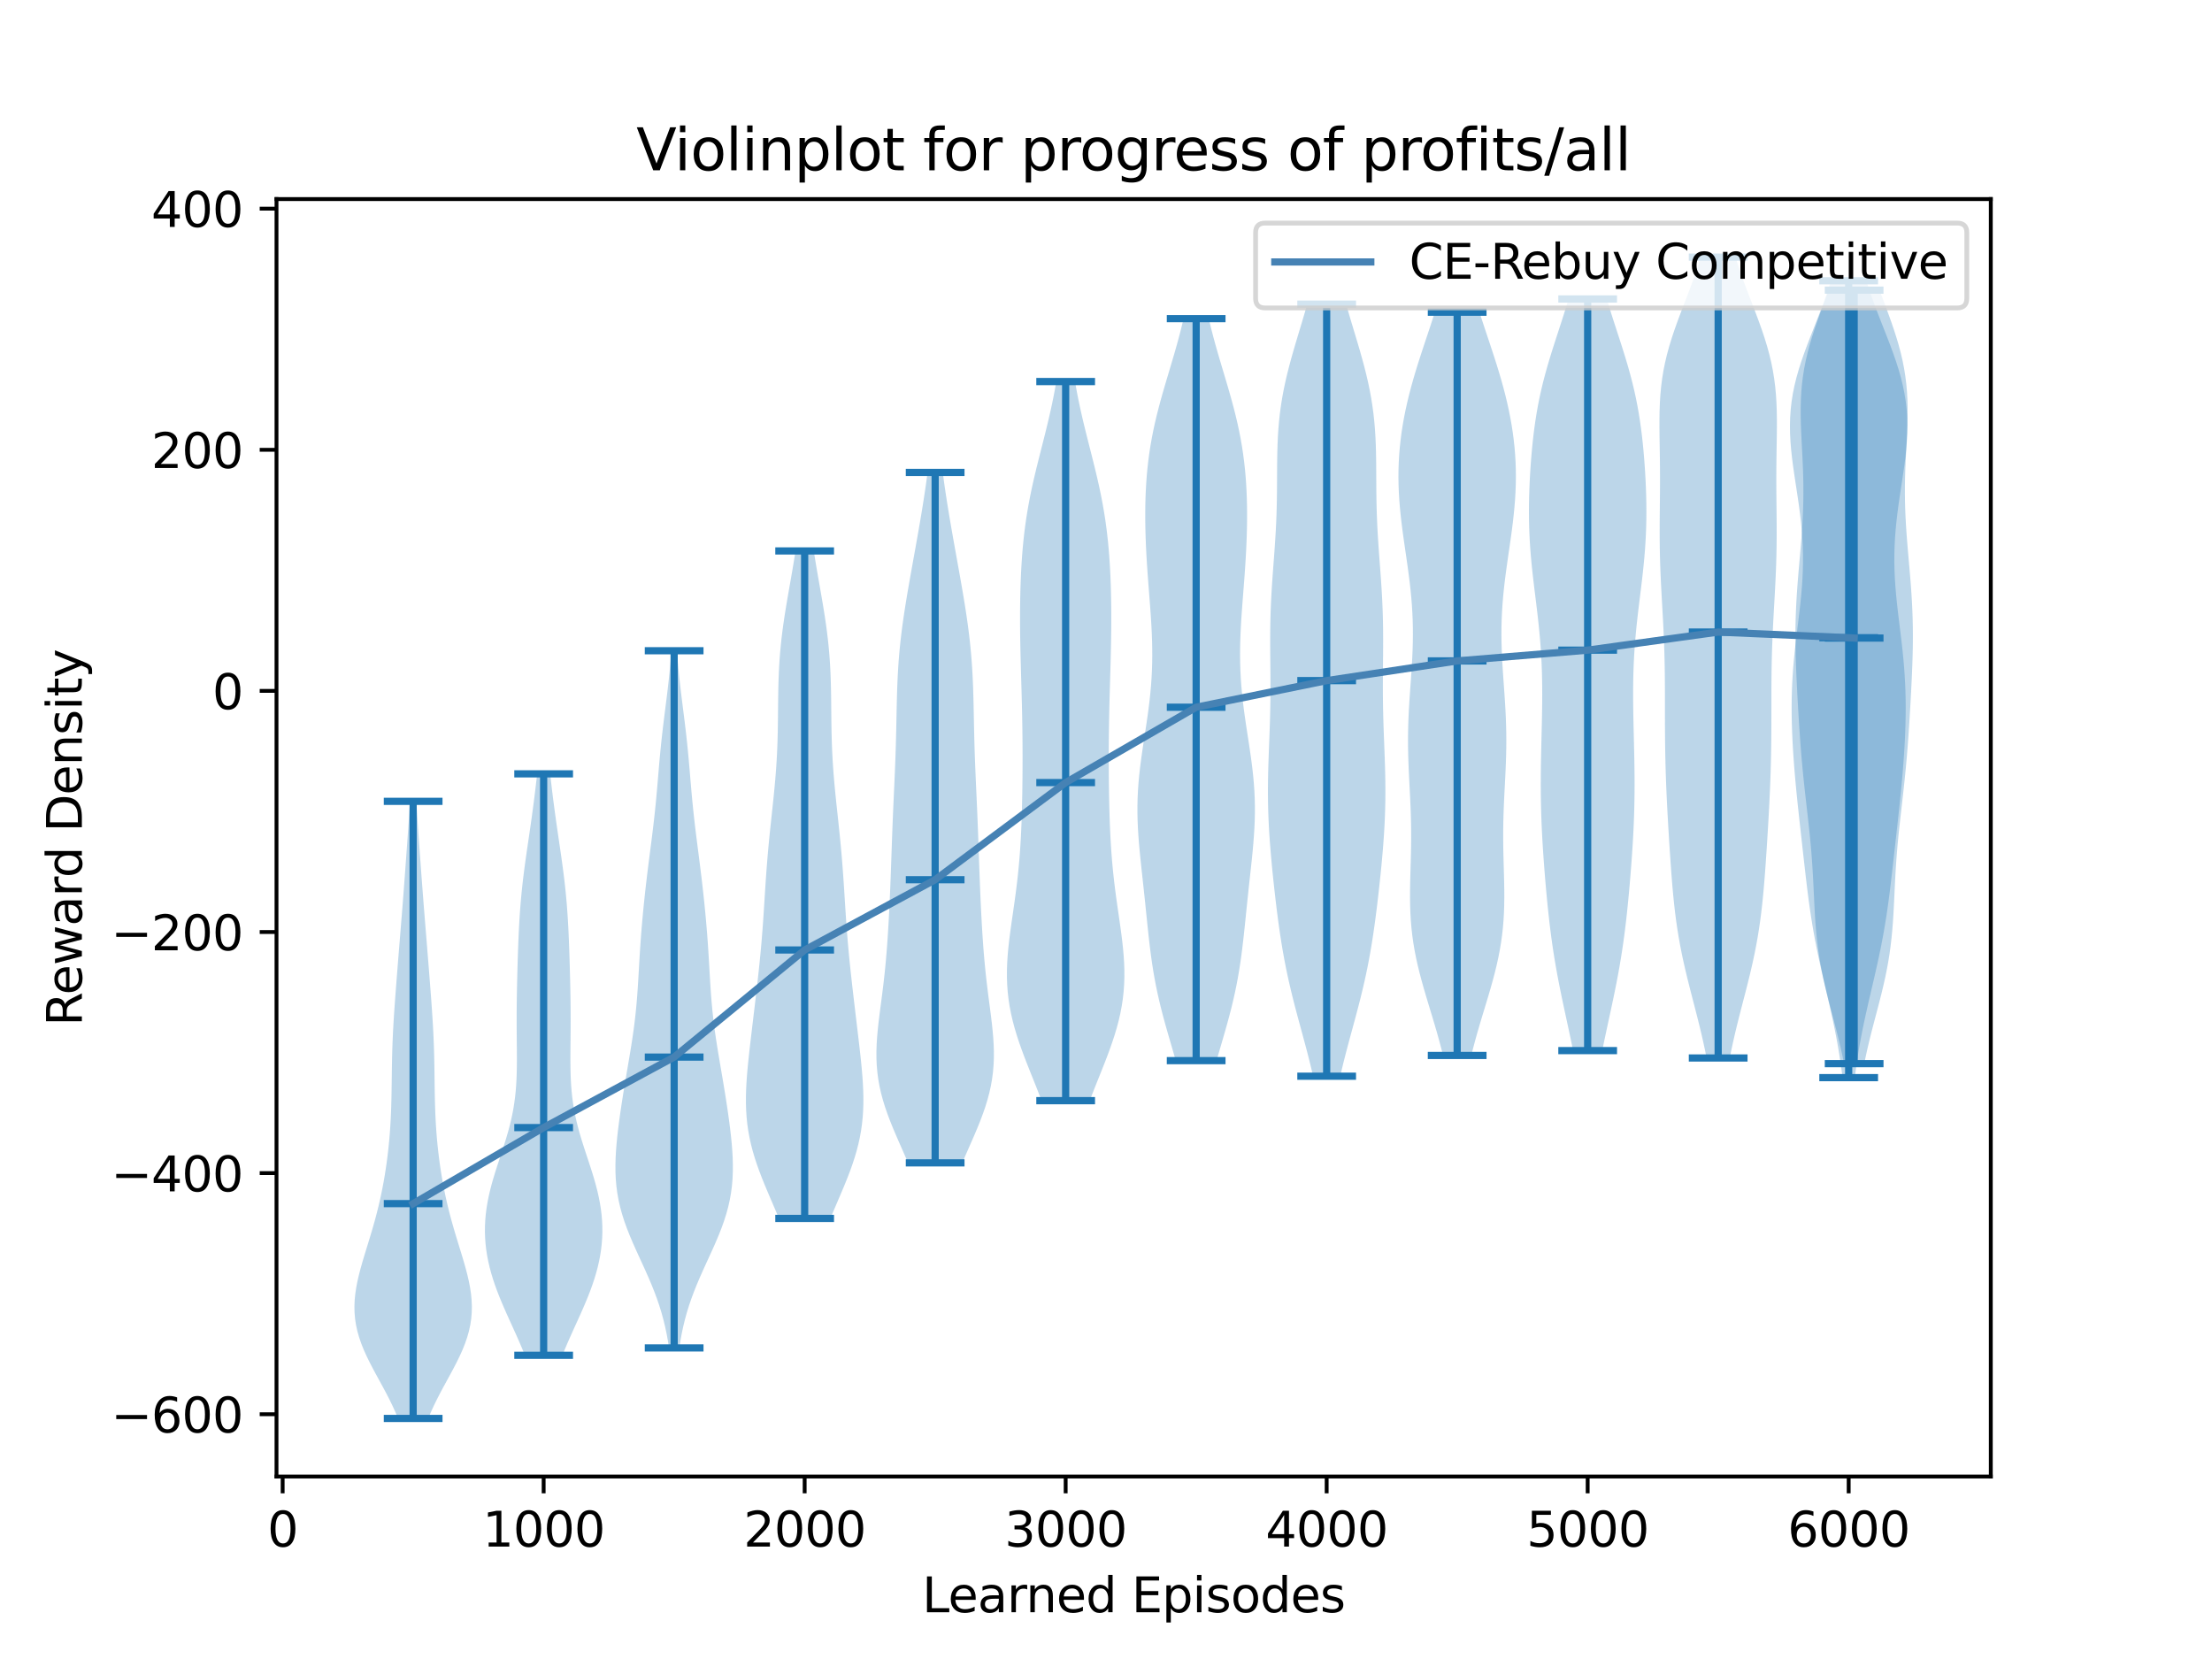 <?xml version="1.0" encoding="utf-8" standalone="no"?>
<!DOCTYPE svg PUBLIC "-//W3C//DTD SVG 1.1//EN"
  "http://www.w3.org/Graphics/SVG/1.1/DTD/svg11.dtd">
<svg xmlns:xlink="http://www.w3.org/1999/xlink" width="460.8pt" height="345.6pt" viewBox="0 0 460.8 345.6" xmlns="http://www.w3.org/2000/svg" version="1.1">
 <defs>
  <style type="text/css">*{stroke-linejoin: round; stroke-linecap: butt}</style>
 </defs>
 <g id="figure_1">
  <g id="patch_1">
   <path d="M 0 345.6 
L 460.8 345.6 
L 460.8 0 
L 0 0 
z
" style="fill: #ffffff"/>
  </g>
  <g id="axes_1">
   <g id="patch_2">
    <path d="M 57.6 307.584 
L 414.72 307.584 
L 414.72 41.472 
L 57.6 41.472 
z
" style="fill: #ffffff"/>
   </g>
   <g id="PolyCollection_1">
    <path d="M 89.215 295.488 
L 82.918 295.488 
L 82.376 294.189 
L 81.787 292.891 
L 81.155 291.592 
L 80.487 290.294 
L 79.794 288.995 
L 79.087 287.697 
L 78.377 286.398 
L 77.678 285.1 
L 77.005 283.801 
L 76.37 282.502 
L 75.786 281.204 
L 75.265 279.905 
L 74.817 278.607 
L 74.448 277.308 
L 74.164 276.01 
L 73.968 274.711 
L 73.858 273.413 
L 73.833 272.114 
L 73.887 270.815 
L 74.016 269.517 
L 74.209 268.218 
L 74.46 266.92 
L 74.759 265.621 
L 75.095 264.323 
L 75.461 263.024 
L 75.846 261.726 
L 76.242 260.427 
L 76.642 259.128 
L 77.04 257.83 
L 77.429 256.531 
L 77.806 255.233 
L 78.167 253.934 
L 78.51 252.636 
L 78.834 251.337 
L 79.137 250.039 
L 79.42 248.74 
L 79.682 247.441 
L 79.926 246.143 
L 80.15 244.844 
L 80.355 243.546 
L 80.543 242.247 
L 80.714 240.949 
L 80.868 239.65 
L 81.004 238.352 
L 81.125 237.053 
L 81.229 235.754 
L 81.317 234.456 
L 81.39 233.157 
L 81.45 231.859 
L 81.497 230.56 
L 81.533 229.262 
L 81.561 227.963 
L 81.582 226.665 
L 81.6 225.366 
L 81.616 224.068 
L 81.634 222.769 
L 81.655 221.47 
L 81.683 220.172 
L 81.717 218.873 
L 81.76 217.575 
L 81.812 216.276 
L 81.872 214.978 
L 81.942 213.679 
L 82.019 212.381 
L 82.102 211.082 
L 82.191 209.783 
L 82.285 208.485 
L 82.381 207.186 
L 82.48 205.888 
L 82.58 204.589 
L 82.682 203.291 
L 82.784 201.992 
L 82.887 200.694 
L 82.99 199.395 
L 83.094 198.096 
L 83.199 196.798 
L 83.305 195.499 
L 83.41 194.201 
L 83.516 192.902 
L 83.621 191.604 
L 83.726 190.305 
L 83.83 189.007 
L 83.932 187.708 
L 84.033 186.409 
L 84.132 185.111 
L 84.23 183.812 
L 84.327 182.514 
L 84.422 181.215 
L 84.517 179.917 
L 84.611 178.618 
L 84.704 177.32 
L 84.797 176.021 
L 84.889 174.722 
L 84.98 173.424 
L 85.07 172.125 
L 85.158 170.827 
L 85.244 169.528 
L 85.327 168.23 
L 85.406 166.931 
L 86.726 166.931 
L 86.726 166.931 
L 86.806 168.23 
L 86.889 169.528 
L 86.975 170.827 
L 87.063 172.125 
L 87.153 173.424 
L 87.244 174.722 
L 87.336 176.021 
L 87.428 177.32 
L 87.522 178.618 
L 87.616 179.917 
L 87.71 181.215 
L 87.806 182.514 
L 87.903 183.812 
L 88.001 185.111 
L 88.1 186.409 
L 88.201 187.708 
L 88.303 189.007 
L 88.407 190.305 
L 88.511 191.604 
L 88.617 192.902 
L 88.722 194.201 
L 88.828 195.499 
L 88.934 196.798 
L 89.038 198.096 
L 89.143 199.395 
L 89.246 200.694 
L 89.349 201.992 
L 89.451 203.291 
L 89.553 204.589 
L 89.653 205.888 
L 89.752 207.186 
L 89.848 208.485 
L 89.941 209.783 
L 90.03 211.082 
L 90.114 212.381 
L 90.191 213.679 
L 90.26 214.978 
L 90.321 216.276 
L 90.373 217.575 
L 90.416 218.873 
L 90.45 220.172 
L 90.478 221.47 
L 90.499 222.769 
L 90.517 224.068 
L 90.533 225.366 
L 90.551 226.665 
L 90.572 227.963 
L 90.6 229.262 
L 90.636 230.56 
L 90.683 231.859 
L 90.742 233.157 
L 90.816 234.456 
L 90.904 235.754 
L 91.008 237.053 
L 91.128 238.352 
L 91.265 239.65 
L 91.419 240.949 
L 91.589 242.247 
L 91.777 243.546 
L 91.983 244.844 
L 92.207 246.143 
L 92.45 247.441 
L 92.713 248.74 
L 92.996 250.039 
L 93.299 251.337 
L 93.623 252.636 
L 93.966 253.934 
L 94.327 255.233 
L 94.704 256.531 
L 95.093 257.83 
L 95.491 259.128 
L 95.891 260.427 
L 96.287 261.726 
L 96.672 263.024 
L 97.037 264.323 
L 97.374 265.621 
L 97.673 266.92 
L 97.923 268.218 
L 98.117 269.517 
L 98.245 270.815 
L 98.3 272.114 
L 98.275 273.413 
L 98.165 274.711 
L 97.968 276.01 
L 97.685 277.308 
L 97.316 278.607 
L 96.867 279.905 
L 96.347 281.204 
L 95.763 282.502 
L 95.128 283.801 
L 94.454 285.1 
L 93.756 286.398 
L 93.046 287.697 
L 92.338 288.995 
L 91.645 290.294 
L 90.978 291.592 
L 90.346 292.891 
L 89.756 294.189 
L 89.215 295.488 
z
" clip-path="url(#pc98737c441)" style="fill: #1f77b4; fill-opacity: 0.3"/>
   </g>
   <g id="PolyCollection_2">
    <path d="M 117.164 282.328 
L 109.341 282.328 
L 108.846 281.105 
L 108.329 279.882 
L 107.793 278.658 
L 107.245 277.435 
L 106.689 276.211 
L 106.133 274.988 
L 105.581 273.764 
L 105.04 272.541 
L 104.516 271.317 
L 104.013 270.094 
L 103.538 268.87 
L 103.094 267.647 
L 102.686 266.423 
L 102.318 265.2 
L 101.991 263.976 
L 101.709 262.753 
L 101.474 261.529 
L 101.286 260.306 
L 101.147 259.083 
L 101.058 257.859 
L 101.019 256.636 
L 101.029 255.412 
L 101.088 254.189 
L 101.195 252.965 
L 101.349 251.742 
L 101.548 250.518 
L 101.788 249.295 
L 102.068 248.071 
L 102.382 246.848 
L 102.727 245.624 
L 103.096 244.401 
L 103.484 243.177 
L 103.884 241.954 
L 104.289 240.731 
L 104.692 239.507 
L 105.086 238.284 
L 105.465 237.06 
L 105.822 235.837 
L 106.153 234.613 
L 106.453 233.39 
L 106.719 232.166 
L 106.95 230.943 
L 107.145 229.719 
L 107.305 228.496 
L 107.432 227.272 
L 107.528 226.049 
L 107.596 224.825 
L 107.641 223.602 
L 107.667 222.379 
L 107.678 221.155 
L 107.678 219.932 
L 107.671 218.708 
L 107.661 217.485 
L 107.649 216.261 
L 107.639 215.038 
L 107.632 213.814 
L 107.629 212.591 
L 107.631 211.367 
L 107.638 210.144 
L 107.65 208.92 
L 107.667 207.697 
L 107.688 206.473 
L 107.712 205.25 
L 107.74 204.027 
L 107.77 202.803 
L 107.803 201.58 
L 107.839 200.356 
L 107.877 199.133 
L 107.918 197.909 
L 107.963 196.686 
L 108.013 195.462 
L 108.067 194.239 
L 108.128 193.015 
L 108.197 191.792 
L 108.274 190.568 
L 108.36 189.345 
L 108.457 188.121 
L 108.565 186.898 
L 108.683 185.675 
L 108.813 184.451 
L 108.953 183.228 
L 109.103 182.004 
L 109.261 180.781 
L 109.427 179.557 
L 109.599 178.334 
L 109.775 177.11 
L 109.954 175.887 
L 110.134 174.663 
L 110.313 173.44 
L 110.49 172.216 
L 110.665 170.993 
L 110.835 169.769 
L 111.001 168.546 
L 111.163 167.323 
L 111.32 166.099 
L 111.471 164.876 
L 111.618 163.652 
L 111.759 162.429 
L 111.896 161.205 
L 114.609 161.205 
L 114.609 161.205 
L 114.745 162.429 
L 114.887 163.652 
L 115.033 164.876 
L 115.185 166.099 
L 115.342 167.323 
L 115.503 168.546 
L 115.67 169.769 
L 115.84 170.993 
L 116.014 172.216 
L 116.192 173.44 
L 116.371 174.663 
L 116.551 175.887 
L 116.729 177.11 
L 116.905 178.334 
L 117.077 179.557 
L 117.244 180.781 
L 117.402 182.004 
L 117.552 183.228 
L 117.692 184.451 
L 117.822 185.675 
L 117.94 186.898 
L 118.048 188.121 
L 118.144 189.345 
L 118.231 190.568 
L 118.308 191.792 
L 118.376 193.015 
L 118.437 194.239 
L 118.492 195.462 
L 118.541 196.686 
L 118.586 197.909 
L 118.627 199.133 
L 118.666 200.356 
L 118.701 201.58 
L 118.734 202.803 
L 118.765 204.027 
L 118.793 205.25 
L 118.817 206.473 
L 118.838 207.697 
L 118.855 208.92 
L 118.867 210.144 
L 118.874 211.367 
L 118.876 212.591 
L 118.873 213.814 
L 118.866 215.038 
L 118.856 216.261 
L 118.844 217.485 
L 118.833 218.708 
L 118.826 219.932 
L 118.827 221.155 
L 118.838 222.379 
L 118.863 223.602 
L 118.909 224.825 
L 118.977 226.049 
L 119.073 227.272 
L 119.199 228.496 
L 119.359 229.719 
L 119.554 230.943 
L 119.785 232.166 
L 120.052 233.39 
L 120.352 234.613 
L 120.682 235.837 
L 121.04 237.06 
L 121.419 238.284 
L 121.813 239.507 
L 122.216 240.731 
L 122.621 241.954 
L 123.021 243.177 
L 123.408 244.401 
L 123.778 245.624 
L 124.122 246.848 
L 124.437 248.071 
L 124.716 249.295 
L 124.957 250.518 
L 125.156 251.742 
L 125.31 252.965 
L 125.417 254.189 
L 125.476 255.412 
L 125.486 256.636 
L 125.446 257.859 
L 125.357 259.083 
L 125.218 260.306 
L 125.031 261.529 
L 124.795 262.753 
L 124.513 263.976 
L 124.187 265.2 
L 123.818 266.423 
L 123.41 267.647 
L 122.967 268.87 
L 122.492 270.094 
L 121.989 271.317 
L 121.465 272.541 
L 120.924 273.764 
L 120.372 274.988 
L 119.815 276.211 
L 119.26 277.435 
L 118.712 278.658 
L 118.176 279.882 
L 117.659 281.105 
L 117.164 282.328 
z
" clip-path="url(#pc98737c441)" style="fill: #1f77b4; fill-opacity: 0.3"/>
   </g>
   <g id="PolyCollection_3">
    <path d="M 141.512 280.797 
L 139.365 280.797 
L 139.137 279.33 
L 138.87 277.863 
L 138.56 276.396 
L 138.205 274.929 
L 137.802 273.462 
L 137.35 271.995 
L 136.849 270.528 
L 136.303 269.061 
L 135.715 267.594 
L 135.092 266.127 
L 134.442 264.66 
L 133.774 263.193 
L 133.1 261.726 
L 132.432 260.259 
L 131.782 258.792 
L 131.162 257.325 
L 130.584 255.858 
L 130.057 254.391 
L 129.589 252.924 
L 129.188 251.457 
L 128.855 249.99 
L 128.594 248.523 
L 128.402 247.056 
L 128.276 245.589 
L 128.213 244.122 
L 128.205 242.655 
L 128.245 241.188 
L 128.327 239.721 
L 128.444 238.254 
L 128.588 236.787 
L 128.755 235.32 
L 128.941 233.853 
L 129.14 232.386 
L 129.352 230.919 
L 129.574 229.452 
L 129.805 227.985 
L 130.043 226.518 
L 130.288 225.051 
L 130.537 223.584 
L 130.788 222.117 
L 131.038 220.65 
L 131.283 219.183 
L 131.521 217.716 
L 131.747 216.249 
L 131.959 214.782 
L 132.153 213.315 
L 132.328 211.848 
L 132.483 210.381 
L 132.62 208.914 
L 132.739 207.447 
L 132.844 205.98 
L 132.938 204.513 
L 133.025 203.046 
L 133.11 201.579 
L 133.194 200.112 
L 133.283 198.645 
L 133.378 197.178 
L 133.481 195.711 
L 133.592 194.244 
L 133.713 192.777 
L 133.842 191.31 
L 133.979 189.843 
L 134.125 188.376 
L 134.278 186.909 
L 134.438 185.442 
L 134.606 183.975 
L 134.78 182.508 
L 134.959 181.041 
L 135.143 179.574 
L 135.331 178.107 
L 135.52 176.64 
L 135.708 175.173 
L 135.892 173.706 
L 136.071 172.239 
L 136.242 170.772 
L 136.404 169.305 
L 136.555 167.838 
L 136.698 166.371 
L 136.832 164.904 
L 136.959 163.437 
L 137.083 161.97 
L 137.207 160.503 
L 137.333 159.036 
L 137.465 157.569 
L 137.605 156.102 
L 137.755 154.635 
L 137.915 153.168 
L 138.085 151.701 
L 138.263 150.234 
L 138.446 148.767 
L 138.632 147.3 
L 138.817 145.833 
L 138.998 144.366 
L 139.171 142.899 
L 139.334 141.432 
L 139.486 139.965 
L 139.623 138.498 
L 139.747 137.031 
L 139.856 135.564 
L 141.021 135.564 
L 141.021 135.564 
L 141.13 137.031 
L 141.253 138.498 
L 141.391 139.965 
L 141.542 141.432 
L 141.706 142.899 
L 141.879 144.366 
L 142.06 145.833 
L 142.245 147.3 
L 142.431 148.767 
L 142.614 150.234 
L 142.792 151.701 
L 142.961 153.168 
L 143.121 154.635 
L 143.271 156.102 
L 143.411 157.569 
L 143.543 159.036 
L 143.67 160.503 
L 143.793 161.97 
L 143.917 163.437 
L 144.045 164.904 
L 144.179 166.371 
L 144.321 167.838 
L 144.473 169.305 
L 144.635 170.772 
L 144.806 172.239 
L 144.984 173.706 
L 145.169 175.173 
L 145.357 176.64 
L 145.546 178.107 
L 145.733 179.574 
L 145.917 181.041 
L 146.097 182.508 
L 146.271 183.975 
L 146.438 185.442 
L 146.599 186.909 
L 146.752 188.376 
L 146.897 189.843 
L 147.035 191.31 
L 147.164 192.777 
L 147.284 194.244 
L 147.396 195.711 
L 147.499 197.178 
L 147.593 198.645 
L 147.682 200.112 
L 147.767 201.579 
L 147.851 203.046 
L 147.938 204.513 
L 148.032 205.98 
L 148.137 207.447 
L 148.257 208.914 
L 148.393 210.381 
L 148.549 211.848 
L 148.724 213.315 
L 148.918 214.782 
L 149.129 216.249 
L 149.356 217.716 
L 149.593 219.183 
L 149.839 220.65 
L 150.089 222.117 
L 150.34 223.584 
L 150.589 225.051 
L 150.833 226.518 
L 151.072 227.985 
L 151.303 229.452 
L 151.525 230.919 
L 151.736 232.386 
L 151.936 233.853 
L 152.121 235.32 
L 152.288 236.787 
L 152.433 238.254 
L 152.549 239.721 
L 152.631 241.188 
L 152.672 242.655 
L 152.664 244.122 
L 152.6 245.589 
L 152.475 247.056 
L 152.283 248.523 
L 152.021 249.99 
L 151.689 251.457 
L 151.287 252.924 
L 150.82 254.391 
L 150.293 255.858 
L 149.714 257.325 
L 149.094 258.792 
L 148.444 260.259 
L 147.776 261.726 
L 147.102 263.193 
L 146.435 264.66 
L 145.785 266.127 
L 145.162 267.594 
L 144.574 269.061 
L 144.027 270.528 
L 143.527 271.995 
L 143.075 273.462 
L 142.672 274.929 
L 142.316 276.396 
L 142.007 277.863 
L 141.74 279.33 
L 141.512 280.797 
z
" clip-path="url(#pc98737c441)" style="fill: #1f77b4; fill-opacity: 0.3"/>
   </g>
   <g id="PolyCollection_4">
    <path d="M 172.982 253.824 
L 162.267 253.824 
L 161.679 252.42 
L 161.08 251.015 
L 160.477 249.611 
L 159.878 248.206 
L 159.291 246.801 
L 158.724 245.397 
L 158.186 243.992 
L 157.682 242.588 
L 157.22 241.183 
L 156.805 239.779 
L 156.442 238.374 
L 156.132 236.969 
L 155.877 235.565 
L 155.678 234.16 
L 155.533 232.756 
L 155.44 231.351 
L 155.393 229.946 
L 155.391 228.542 
L 155.426 227.137 
L 155.493 225.733 
L 155.588 224.328 
L 155.704 222.923 
L 155.838 221.519 
L 155.984 220.114 
L 156.139 218.71 
L 156.3 217.305 
L 156.465 215.9 
L 156.631 214.496 
L 156.799 213.091 
L 156.967 211.687 
L 157.134 210.282 
L 157.301 208.878 
L 157.466 207.473 
L 157.629 206.068 
L 157.789 204.664 
L 157.945 203.259 
L 158.097 201.855 
L 158.242 200.45 
L 158.381 199.045 
L 158.513 197.641 
L 158.637 196.236 
L 158.752 194.832 
L 158.861 193.427 
L 158.962 192.022 
L 159.058 190.618 
L 159.15 189.213 
L 159.239 187.809 
L 159.328 186.404 
L 159.418 185 
L 159.51 183.595 
L 159.608 182.19 
L 159.711 180.786 
L 159.822 179.381 
L 159.94 177.977 
L 160.065 176.572 
L 160.199 175.167 
L 160.338 173.763 
L 160.484 172.358 
L 160.633 170.954 
L 160.784 169.549 
L 160.934 168.144 
L 161.083 166.74 
L 161.226 165.335 
L 161.362 163.931 
L 161.489 162.526 
L 161.604 161.121 
L 161.707 159.717 
L 161.796 158.312 
L 161.871 156.908 
L 161.932 155.503 
L 161.98 154.099 
L 162.016 152.694 
L 162.042 151.289 
L 162.061 149.885 
L 162.075 148.48 
L 162.088 147.076 
L 162.104 145.671 
L 162.124 144.266 
L 162.153 142.862 
L 162.194 141.457 
L 162.25 140.053 
L 162.322 138.648 
L 162.412 137.243 
L 162.522 135.839 
L 162.653 134.434 
L 162.803 133.03 
L 162.973 131.625 
L 163.161 130.221 
L 163.365 128.816 
L 163.583 127.411 
L 163.813 126.007 
L 164.051 124.602 
L 164.295 123.198 
L 164.542 121.793 
L 164.788 120.388 
L 165.031 118.984 
L 165.269 117.579 
L 165.499 116.175 
L 165.719 114.77 
L 169.529 114.77 
L 169.529 114.77 
L 169.749 116.175 
L 169.979 117.579 
L 170.217 118.984 
L 170.46 120.388 
L 170.707 121.793 
L 170.953 123.198 
L 171.197 124.602 
L 171.436 126.007 
L 171.665 127.411 
L 171.883 128.816 
L 172.088 130.221 
L 172.275 131.625 
L 172.445 133.03 
L 172.596 134.434 
L 172.726 135.839 
L 172.836 137.243 
L 172.927 138.648 
L 172.999 140.053 
L 173.054 141.457 
L 173.095 142.862 
L 173.124 144.266 
L 173.145 145.671 
L 173.16 147.076 
L 173.173 148.48 
L 173.187 149.885 
L 173.206 151.289 
L 173.232 152.694 
L 173.268 154.099 
L 173.316 155.503 
L 173.377 156.908 
L 173.452 158.312 
L 173.541 159.717 
L 173.644 161.121 
L 173.76 162.526 
L 173.886 163.931 
L 174.022 165.335 
L 174.166 166.74 
L 174.314 168.144 
L 174.465 169.549 
L 174.616 170.954 
L 174.765 172.358 
L 174.91 173.763 
L 175.05 175.167 
L 175.183 176.572 
L 175.309 177.977 
L 175.427 179.381 
L 175.537 180.786 
L 175.641 182.19 
L 175.738 183.595 
L 175.831 185 
L 175.921 186.404 
L 176.009 187.809 
L 176.098 189.213 
L 176.19 190.618 
L 176.286 192.022 
L 176.388 193.427 
L 176.496 194.832 
L 176.612 196.236 
L 176.736 197.641 
L 176.867 199.045 
L 177.006 200.45 
L 177.152 201.855 
L 177.303 203.259 
L 177.46 204.664 
L 177.62 206.068 
L 177.783 207.473 
L 177.948 208.878 
L 178.114 210.282 
L 178.282 211.687 
L 178.449 213.091 
L 178.617 214.496 
L 178.784 215.9 
L 178.949 217.305 
L 179.11 218.71 
L 179.265 220.114 
L 179.411 221.519 
L 179.544 222.923 
L 179.661 224.328 
L 179.755 225.733 
L 179.823 227.137 
L 179.858 228.542 
L 179.855 229.946 
L 179.809 231.351 
L 179.715 232.756 
L 179.57 234.16 
L 179.371 235.565 
L 179.117 236.969 
L 178.807 238.374 
L 178.443 239.779 
L 178.028 241.183 
L 177.566 242.588 
L 177.063 243.992 
L 176.524 245.397 
L 175.957 246.801 
L 175.37 248.206 
L 174.771 249.611 
L 174.168 251.015 
L 173.569 252.42 
L 172.982 253.824 
z
" clip-path="url(#pc98737c441)" style="fill: #1f77b4; fill-opacity: 0.3"/>
   </g>
   <g id="PolyCollection_5">
    <path d="M 200.455 242.247 
L 189.165 242.247 
L 188.539 240.794 
L 187.901 239.341 
L 187.262 237.889 
L 186.631 236.436 
L 186.017 234.983 
L 185.431 233.53 
L 184.882 232.078 
L 184.379 230.625 
L 183.93 229.172 
L 183.541 227.719 
L 183.215 226.266 
L 182.957 224.814 
L 182.767 223.361 
L 182.642 221.908 
L 182.58 220.455 
L 182.577 219.002 
L 182.624 217.55 
L 182.716 216.097 
L 182.843 214.644 
L 182.998 213.191 
L 183.172 211.738 
L 183.357 210.286 
L 183.547 208.833 
L 183.736 207.38 
L 183.919 205.927 
L 184.093 204.475 
L 184.256 203.022 
L 184.406 201.569 
L 184.543 200.116 
L 184.668 198.663 
L 184.782 197.211 
L 184.886 195.758 
L 184.982 194.305 
L 185.07 192.852 
L 185.152 191.399 
L 185.228 189.947 
L 185.299 188.494 
L 185.366 187.041 
L 185.429 185.588 
L 185.489 184.136 
L 185.545 182.683 
L 185.598 181.23 
L 185.65 179.777 
L 185.701 178.324 
L 185.751 176.872 
L 185.802 175.419 
L 185.855 173.966 
L 185.909 172.513 
L 185.966 171.06 
L 186.026 169.608 
L 186.089 168.155 
L 186.154 166.702 
L 186.22 165.249 
L 186.286 163.796 
L 186.351 162.344 
L 186.414 160.891 
L 186.474 159.438 
L 186.529 157.985 
L 186.578 156.533 
L 186.622 155.08 
L 186.661 153.627 
L 186.696 152.174 
L 186.726 150.721 
L 186.755 149.269 
L 186.785 147.816 
L 186.817 146.363 
L 186.855 144.91 
L 186.9 143.457 
L 186.956 142.005 
L 187.026 140.552 
L 187.11 139.099 
L 187.21 137.646 
L 187.329 136.194 
L 187.465 134.741 
L 187.619 133.288 
L 187.79 131.835 
L 187.978 130.382 
L 188.181 128.93 
L 188.397 127.477 
L 188.624 126.024 
L 188.861 124.571 
L 189.106 123.118 
L 189.358 121.666 
L 189.613 120.213 
L 189.872 118.76 
L 190.133 117.307 
L 190.394 115.854 
L 190.656 114.402 
L 190.915 112.949 
L 191.173 111.496 
L 191.427 110.043 
L 191.678 108.591 
L 191.923 107.138 
L 192.161 105.685 
L 192.393 104.232 
L 192.617 102.779 
L 192.831 101.327 
L 193.035 99.874 
L 193.228 98.421 
L 196.393 98.421 
L 196.393 98.421 
L 196.586 99.874 
L 196.79 101.327 
L 197.004 102.779 
L 197.227 104.232 
L 197.459 105.685 
L 197.698 107.138 
L 197.943 108.591 
L 198.193 110.043 
L 198.447 111.496 
L 198.705 112.949 
L 198.965 114.402 
L 199.226 115.854 
L 199.487 117.307 
L 199.748 118.76 
L 200.007 120.213 
L 200.263 121.666 
L 200.514 123.118 
L 200.759 124.571 
L 200.996 126.024 
L 201.224 127.477 
L 201.44 128.93 
L 201.642 130.382 
L 201.83 131.835 
L 202.002 133.288 
L 202.156 134.741 
L 202.292 136.194 
L 202.41 137.646 
L 202.511 139.099 
L 202.595 140.552 
L 202.664 142.005 
L 202.72 143.457 
L 202.766 144.91 
L 202.803 146.363 
L 202.836 147.816 
L 202.865 149.269 
L 202.894 150.721 
L 202.925 152.174 
L 202.959 153.627 
L 202.998 155.08 
L 203.042 156.533 
L 203.092 157.985 
L 203.147 159.438 
L 203.206 160.891 
L 203.269 162.344 
L 203.334 163.796 
L 203.401 165.249 
L 203.467 166.702 
L 203.531 168.155 
L 203.594 169.608 
L 203.654 171.06 
L 203.711 172.513 
L 203.766 173.966 
L 203.818 175.419 
L 203.869 176.872 
L 203.92 178.324 
L 203.97 179.777 
L 204.022 181.23 
L 204.076 182.683 
L 204.132 184.136 
L 204.191 185.588 
L 204.254 187.041 
L 204.321 188.494 
L 204.392 189.947 
L 204.469 191.399 
L 204.55 192.852 
L 204.638 194.305 
L 204.734 195.758 
L 204.838 197.211 
L 204.952 198.663 
L 205.077 200.116 
L 205.215 201.569 
L 205.365 203.022 
L 205.527 204.475 
L 205.701 205.927 
L 205.884 207.38 
L 206.073 208.833 
L 206.263 210.286 
L 206.449 211.738 
L 206.623 213.191 
L 206.777 214.644 
L 206.905 216.097 
L 206.996 217.55 
L 207.044 219.002 
L 207.04 220.455 
L 206.978 221.908 
L 206.854 223.361 
L 206.663 224.814 
L 206.405 226.266 
L 206.08 227.719 
L 205.69 229.172 
L 205.241 230.625 
L 204.738 232.078 
L 204.19 233.53 
L 203.604 234.983 
L 202.99 236.436 
L 202.358 237.889 
L 201.719 239.341 
L 201.082 240.794 
L 200.455 242.247 
z
" clip-path="url(#pc98737c441)" style="fill: #1f77b4; fill-opacity: 0.3"/>
   </g>
   <g id="PolyCollection_6">
    <path d="M 227.015 229.288 
L 216.978 229.288 
L 216.399 227.775 
L 215.805 226.262 
L 215.201 224.749 
L 214.594 223.236 
L 213.994 221.723 
L 213.408 220.209 
L 212.844 218.696 
L 212.31 217.183 
L 211.813 215.67 
L 211.361 214.157 
L 210.958 212.644 
L 210.61 211.13 
L 210.32 209.617 
L 210.091 208.104 
L 209.922 206.591 
L 209.813 205.078 
L 209.762 203.565 
L 209.766 202.051 
L 209.819 200.538 
L 209.917 199.025 
L 210.052 197.512 
L 210.218 195.999 
L 210.407 194.486 
L 210.613 192.972 
L 210.829 191.459 
L 211.048 189.946 
L 211.265 188.433 
L 211.476 186.92 
L 211.676 185.407 
L 211.863 183.893 
L 212.034 182.38 
L 212.189 180.867 
L 212.327 179.354 
L 212.448 177.841 
L 212.553 176.328 
L 212.644 174.815 
L 212.72 173.301 
L 212.785 171.788 
L 212.839 170.275 
L 212.884 168.762 
L 212.921 167.249 
L 212.951 165.736 
L 212.975 164.222 
L 212.993 162.709 
L 213.007 161.196 
L 213.015 159.683 
L 213.019 158.17 
L 213.017 156.657 
L 213.01 155.143 
L 212.998 153.63 
L 212.981 152.117 
L 212.958 150.604 
L 212.931 149.091 
L 212.898 147.578 
L 212.861 146.064 
L 212.821 144.551 
L 212.779 143.038 
L 212.735 141.525 
L 212.691 140.012 
L 212.649 138.499 
L 212.609 136.985 
L 212.573 135.472 
L 212.543 133.959 
L 212.519 132.446 
L 212.502 130.933 
L 212.494 129.42 
L 212.494 127.906 
L 212.505 126.393 
L 212.525 124.88 
L 212.557 123.367 
L 212.601 121.854 
L 212.658 120.341 
L 212.729 118.828 
L 212.816 117.314 
L 212.92 115.801 
L 213.042 114.288 
L 213.185 112.775 
L 213.35 111.262 
L 213.538 109.749 
L 213.751 108.235 
L 213.987 106.722 
L 214.249 105.209 
L 214.534 103.696 
L 214.843 102.183 
L 215.171 100.67 
L 215.518 99.156 
L 215.88 97.643 
L 216.254 96.13 
L 216.635 94.617 
L 217.019 93.104 
L 217.403 91.591 
L 217.782 90.077 
L 218.153 88.564 
L 218.512 87.051 
L 218.857 85.538 
L 219.184 84.025 
L 219.492 82.512 
L 219.78 80.998 
L 220.047 79.485 
L 223.945 79.485 
L 223.945 79.485 
L 224.212 80.998 
L 224.5 82.512 
L 224.808 84.025 
L 225.136 85.538 
L 225.48 87.051 
L 225.839 88.564 
L 226.21 90.077 
L 226.589 91.591 
L 226.973 93.104 
L 227.357 94.617 
L 227.738 96.13 
L 228.112 97.643 
L 228.474 99.156 
L 228.821 100.67 
L 229.15 102.183 
L 229.458 103.696 
L 229.743 105.209 
L 230.005 106.722 
L 230.242 108.235 
L 230.454 109.749 
L 230.642 111.262 
L 230.807 112.775 
L 230.95 114.288 
L 231.073 115.801 
L 231.177 117.314 
L 231.263 118.828 
L 231.335 120.341 
L 231.391 121.854 
L 231.435 123.367 
L 231.467 124.88 
L 231.488 126.393 
L 231.498 127.906 
L 231.498 129.42 
L 231.49 130.933 
L 231.473 132.446 
L 231.449 133.959 
L 231.419 135.472 
L 231.383 136.985 
L 231.344 138.499 
L 231.301 140.012 
L 231.257 141.525 
L 231.214 143.038 
L 231.171 144.551 
L 231.131 146.064 
L 231.094 147.578 
L 231.062 149.091 
L 231.034 150.604 
L 231.011 152.117 
L 230.994 153.63 
L 230.982 155.143 
L 230.975 156.657 
L 230.974 158.17 
L 230.977 159.683 
L 230.986 161.196 
L 230.999 162.709 
L 231.017 164.222 
L 231.041 165.736 
L 231.071 167.249 
L 231.108 168.762 
L 231.153 170.275 
L 231.207 171.788 
L 231.272 173.301 
L 231.349 174.815 
L 231.439 176.328 
L 231.544 177.841 
L 231.665 179.354 
L 231.803 180.867 
L 231.958 182.38 
L 232.129 183.893 
L 232.316 185.407 
L 232.516 186.92 
L 232.727 188.433 
L 232.944 189.946 
L 233.164 191.459 
L 233.379 192.972 
L 233.585 194.486 
L 233.775 195.999 
L 233.94 197.512 
L 234.075 199.025 
L 234.173 200.538 
L 234.226 202.051 
L 234.23 203.565 
L 234.179 205.078 
L 234.07 206.591 
L 233.902 208.104 
L 233.672 209.617 
L 233.382 211.13 
L 233.034 212.644 
L 232.632 214.157 
L 232.179 215.67 
L 231.682 217.183 
L 231.148 218.696 
L 230.584 220.209 
L 229.998 221.723 
L 229.398 223.236 
L 228.792 224.749 
L 228.187 226.262 
L 227.593 227.775 
L 227.015 229.288 
z
" clip-path="url(#pc98737c441)" style="fill: #1f77b4; fill-opacity: 0.3"/>
   </g>
   <g id="PolyCollection_7">
    <path d="M 253.428 220.951 
L 244.936 220.951 
L 244.486 219.389 
L 244.03 217.828 
L 243.575 216.267 
L 243.125 214.705 
L 242.686 213.144 
L 242.263 211.582 
L 241.86 210.021 
L 241.482 208.46 
L 241.129 206.898 
L 240.804 205.337 
L 240.508 203.776 
L 240.238 202.214 
L 239.994 200.653 
L 239.773 199.092 
L 239.572 197.53 
L 239.387 195.969 
L 239.213 194.408 
L 239.048 192.846 
L 238.887 191.285 
L 238.727 189.723 
L 238.567 188.162 
L 238.403 186.601 
L 238.236 185.039 
L 238.066 183.478 
L 237.895 181.917 
L 237.726 180.355 
L 237.563 178.794 
L 237.408 177.233 
L 237.269 175.671 
L 237.148 174.11 
L 237.052 172.548 
L 236.985 170.987 
L 236.949 169.426 
L 236.948 167.864 
L 236.984 166.303 
L 237.056 164.742 
L 237.164 163.18 
L 237.306 161.619 
L 237.477 160.058 
L 237.674 158.496 
L 237.89 156.935 
L 238.121 155.373 
L 238.36 153.812 
L 238.601 152.251 
L 238.838 150.689 
L 239.064 149.128 
L 239.275 147.567 
L 239.466 146.005 
L 239.633 144.444 
L 239.773 142.883 
L 239.884 141.321 
L 239.964 139.76 
L 240.015 138.199 
L 240.036 136.637 
L 240.028 135.076 
L 239.994 133.514 
L 239.937 131.953 
L 239.86 130.392 
L 239.766 128.83 
L 239.66 127.269 
L 239.545 125.708 
L 239.424 124.146 
L 239.303 122.585 
L 239.183 121.024 
L 239.068 119.462 
L 238.96 117.901 
L 238.862 116.339 
L 238.776 114.778 
L 238.703 113.217 
L 238.645 111.655 
L 238.604 110.094 
L 238.579 108.533 
L 238.574 106.971 
L 238.589 105.41 
L 238.626 103.849 
L 238.687 102.287 
L 238.774 100.726 
L 238.888 99.165 
L 239.031 97.603 
L 239.205 96.042 
L 239.411 94.48 
L 239.65 92.919 
L 239.923 91.358 
L 240.228 89.796 
L 240.564 88.235 
L 240.931 86.674 
L 241.324 85.112 
L 241.741 83.551 
L 242.177 81.99 
L 242.629 80.428 
L 243.09 78.867 
L 243.557 77.305 
L 244.023 75.744 
L 244.484 74.183 
L 244.934 72.621 
L 245.37 71.06 
L 245.786 69.499 
L 246.181 67.937 
L 246.55 66.376 
L 251.814 66.376 
L 251.814 66.376 
L 252.183 67.937 
L 252.578 69.499 
L 252.994 71.06 
L 253.43 72.621 
L 253.88 74.183 
L 254.341 75.744 
L 254.807 77.305 
L 255.274 78.867 
L 255.735 80.428 
L 256.187 81.99 
L 256.623 83.551 
L 257.04 85.112 
L 257.434 86.674 
L 257.8 88.235 
L 258.137 89.796 
L 258.442 91.358 
L 258.714 92.919 
L 258.953 94.48 
L 259.159 96.042 
L 259.333 97.603 
L 259.477 99.165 
L 259.591 100.726 
L 259.677 102.287 
L 259.738 103.849 
L 259.775 105.41 
L 259.79 106.971 
L 259.785 108.533 
L 259.761 110.094 
L 259.719 111.655 
L 259.661 113.217 
L 259.588 114.778 
L 259.502 116.339 
L 259.404 117.901 
L 259.297 119.462 
L 259.182 121.024 
L 259.062 122.585 
L 258.94 124.146 
L 258.819 125.708 
L 258.704 127.269 
L 258.598 128.83 
L 258.504 130.392 
L 258.427 131.953 
L 258.37 133.514 
L 258.336 135.076 
L 258.328 136.637 
L 258.349 138.199 
L 258.4 139.76 
L 258.481 141.321 
L 258.592 142.883 
L 258.732 144.444 
L 258.898 146.005 
L 259.089 147.567 
L 259.3 149.128 
L 259.526 150.689 
L 259.763 152.251 
L 260.004 153.812 
L 260.243 155.373 
L 260.474 156.935 
L 260.69 158.496 
L 260.887 160.058 
L 261.058 161.619 
L 261.2 163.18 
L 261.308 164.742 
L 261.38 166.303 
L 261.416 167.864 
L 261.415 169.426 
L 261.38 170.987 
L 261.312 172.548 
L 261.216 174.11 
L 261.095 175.671 
L 260.956 177.233 
L 260.802 178.794 
L 260.638 180.355 
L 260.469 181.917 
L 260.298 183.478 
L 260.128 185.039 
L 259.961 186.601 
L 259.798 188.162 
L 259.637 189.723 
L 259.477 191.285 
L 259.316 192.846 
L 259.151 194.408 
L 258.977 195.969 
L 258.792 197.53 
L 258.591 199.092 
L 258.37 200.653 
L 258.126 202.214 
L 257.856 203.776 
L 257.56 205.337 
L 257.235 206.898 
L 256.882 208.46 
L 256.504 210.021 
L 256.101 211.582 
L 255.678 213.144 
L 255.24 214.705 
L 254.79 216.267 
L 254.334 217.828 
L 253.878 219.389 
L 253.428 220.951 
z
" clip-path="url(#pc98737c441)" style="fill: #1f77b4; fill-opacity: 0.3"/>
   </g>
   <g id="PolyCollection_8">
    <path d="M 279.196 224.19 
L 273.54 224.19 
L 273.163 222.566 
L 272.766 220.941 
L 272.351 219.317 
L 271.923 217.692 
L 271.485 216.068 
L 271.044 214.443 
L 270.602 212.819 
L 270.166 211.194 
L 269.738 209.57 
L 269.324 207.945 
L 268.926 206.321 
L 268.547 204.696 
L 268.189 203.071 
L 267.852 201.447 
L 267.537 199.822 
L 267.244 198.198 
L 266.971 196.573 
L 266.716 194.949 
L 266.478 193.324 
L 266.254 191.7 
L 266.043 190.075 
L 265.842 188.451 
L 265.65 186.826 
L 265.466 185.202 
L 265.289 183.577 
L 265.12 181.953 
L 264.96 180.328 
L 264.809 178.704 
L 264.669 177.079 
L 264.541 175.455 
L 264.428 173.83 
L 264.332 172.205 
L 264.254 170.581 
L 264.194 168.956 
L 264.155 167.332 
L 264.135 165.707 
L 264.134 164.083 
L 264.151 162.458 
L 264.184 160.834 
L 264.229 159.209 
L 264.284 157.585 
L 264.345 155.96 
L 264.408 154.336 
L 264.469 152.711 
L 264.526 151.087 
L 264.575 149.462 
L 264.613 147.838 
L 264.641 146.213 
L 264.656 144.589 
L 264.661 142.964 
L 264.657 141.34 
L 264.646 139.715 
L 264.631 138.09 
L 264.616 136.466 
L 264.605 134.841 
L 264.602 133.217 
L 264.609 131.592 
L 264.631 129.968 
L 264.668 128.343 
L 264.722 126.719 
L 264.793 125.094 
L 264.879 123.47 
L 264.98 121.845 
L 265.091 120.221 
L 265.21 118.596 
L 265.332 116.972 
L 265.453 115.347 
L 265.569 113.723 
L 265.676 112.098 
L 265.771 110.474 
L 265.851 108.849 
L 265.916 107.225 
L 265.964 105.6 
L 265.998 103.975 
L 266.018 102.351 
L 266.03 100.726 
L 266.037 99.102 
L 266.045 97.477 
L 266.06 95.853 
L 266.088 94.228 
L 266.135 92.604 
L 266.208 90.979 
L 266.312 89.355 
L 266.451 87.73 
L 266.628 86.106 
L 266.846 84.481 
L 267.106 82.857 
L 267.407 81.232 
L 267.748 79.608 
L 268.125 77.983 
L 268.535 76.359 
L 268.972 74.734 
L 269.431 73.109 
L 269.907 71.485 
L 270.393 69.86 
L 270.883 68.236 
L 271.37 66.611 
L 271.85 64.987 
L 272.316 63.362 
L 280.42 63.362 
L 280.42 63.362 
L 280.886 64.987 
L 281.366 66.611 
L 281.853 68.236 
L 282.343 69.86 
L 282.829 71.485 
L 283.305 73.109 
L 283.764 74.734 
L 284.201 76.359 
L 284.611 77.983 
L 284.988 79.608 
L 285.329 81.232 
L 285.63 82.857 
L 285.89 84.481 
L 286.108 86.106 
L 286.285 87.73 
L 286.424 89.355 
L 286.528 90.979 
L 286.601 92.604 
L 286.648 94.228 
L 286.676 95.853 
L 286.691 97.477 
L 286.699 99.102 
L 286.706 100.726 
L 286.718 102.351 
L 286.738 103.975 
L 286.772 105.6 
L 286.82 107.225 
L 286.885 108.849 
L 286.965 110.474 
L 287.06 112.098 
L 287.167 113.723 
L 287.283 115.347 
L 287.404 116.972 
L 287.526 118.596 
L 287.645 120.221 
L 287.756 121.845 
L 287.857 123.47 
L 287.943 125.094 
L 288.014 126.719 
L 288.068 128.343 
L 288.105 129.968 
L 288.127 131.592 
L 288.134 133.217 
L 288.131 134.841 
L 288.12 136.466 
L 288.105 138.09 
L 288.09 139.715 
L 288.079 141.34 
L 288.075 142.964 
L 288.08 144.589 
L 288.095 146.213 
L 288.123 147.838 
L 288.161 149.462 
L 288.21 151.087 
L 288.267 152.711 
L 288.328 154.336 
L 288.391 155.96 
L 288.452 157.585 
L 288.507 159.209 
L 288.552 160.834 
L 288.585 162.458 
L 288.602 164.083 
L 288.601 165.707 
L 288.581 167.332 
L 288.542 168.956 
L 288.482 170.581 
L 288.404 172.205 
L 288.308 173.83 
L 288.195 175.455 
L 288.067 177.079 
L 287.927 178.704 
L 287.776 180.328 
L 287.616 181.953 
L 287.447 183.577 
L 287.27 185.202 
L 287.086 186.826 
L 286.894 188.451 
L 286.693 190.075 
L 286.482 191.7 
L 286.258 193.324 
L 286.02 194.949 
L 285.765 196.573 
L 285.492 198.198 
L 285.199 199.822 
L 284.884 201.447 
L 284.547 203.071 
L 284.189 204.696 
L 283.81 206.321 
L 283.412 207.945 
L 282.998 209.57 
L 282.57 211.194 
L 282.134 212.819 
L 281.692 214.443 
L 281.251 216.068 
L 280.813 217.692 
L 280.385 219.317 
L 279.97 220.941 
L 279.573 222.566 
L 279.196 224.19 
z
" clip-path="url(#pc98737c441)" style="fill: #1f77b4; fill-opacity: 0.3"/>
   </g>
   <g id="PolyCollection_9">
    <path d="M 306.498 219.871 
L 300.61 219.871 
L 300.218 218.307 
L 299.802 216.743 
L 299.365 215.179 
L 298.911 213.615 
L 298.444 212.051 
L 297.97 210.487 
L 297.496 208.923 
L 297.027 207.36 
L 296.57 205.796 
L 296.132 204.232 
L 295.719 202.668 
L 295.337 201.104 
L 294.991 199.54 
L 294.685 197.976 
L 294.421 196.412 
L 294.203 194.848 
L 294.029 193.284 
L 293.898 191.721 
L 293.808 190.157 
L 293.755 188.593 
L 293.734 187.029 
L 293.739 185.465 
L 293.764 183.901 
L 293.802 182.337 
L 293.846 180.773 
L 293.89 179.209 
L 293.928 177.646 
L 293.955 176.082 
L 293.968 174.518 
L 293.964 172.954 
L 293.942 171.39 
L 293.903 169.826 
L 293.848 168.262 
L 293.78 166.698 
L 293.704 165.134 
L 293.623 163.57 
L 293.542 162.007 
L 293.468 160.443 
L 293.404 158.879 
L 293.355 157.315 
L 293.324 155.751 
L 293.314 154.187 
L 293.327 152.623 
L 293.362 151.059 
L 293.418 149.495 
L 293.493 147.931 
L 293.584 146.368 
L 293.687 144.804 
L 293.797 143.24 
L 293.908 141.676 
L 294.016 140.112 
L 294.116 138.548 
L 294.201 136.984 
L 294.268 135.42 
L 294.313 133.856 
L 294.332 132.293 
L 294.324 130.729 
L 294.286 129.165 
L 294.218 127.601 
L 294.12 126.037 
L 293.994 124.473 
L 293.842 122.909 
L 293.667 121.345 
L 293.472 119.781 
L 293.262 118.217 
L 293.041 116.654 
L 292.814 115.09 
L 292.587 113.526 
L 292.364 111.962 
L 292.152 110.398 
L 291.955 108.834 
L 291.778 107.27 
L 291.624 105.706 
L 291.499 104.142 
L 291.405 102.578 
L 291.345 101.015 
L 291.32 99.451 
L 291.333 97.887 
L 291.384 96.323 
L 291.474 94.759 
L 291.603 93.195 
L 291.77 91.631 
L 291.975 90.067 
L 292.217 88.503 
L 292.495 86.94 
L 292.809 85.376 
L 293.155 83.812 
L 293.534 82.248 
L 293.942 80.684 
L 294.377 79.12 
L 294.836 77.556 
L 295.317 75.992 
L 295.814 74.428 
L 296.325 72.864 
L 296.843 71.301 
L 297.365 69.737 
L 297.885 68.173 
L 298.398 66.609 
L 298.9 65.045 
L 308.208 65.045 
L 308.208 65.045 
L 308.709 66.609 
L 309.223 68.173 
L 309.743 69.737 
L 310.265 71.301 
L 310.783 72.864 
L 311.294 74.428 
L 311.791 75.992 
L 312.271 77.556 
L 312.731 79.12 
L 313.166 80.684 
L 313.574 82.248 
L 313.953 83.812 
L 314.299 85.376 
L 314.613 86.94 
L 314.891 88.503 
L 315.133 90.067 
L 315.338 91.631 
L 315.505 93.195 
L 315.634 94.759 
L 315.724 96.323 
L 315.775 97.887 
L 315.788 99.451 
L 315.763 101.015 
L 315.703 102.578 
L 315.609 104.142 
L 315.484 105.706 
L 315.33 107.27 
L 315.153 108.834 
L 314.956 110.398 
L 314.744 111.962 
L 314.521 113.526 
L 314.294 115.09 
L 314.067 116.654 
L 313.846 118.217 
L 313.636 119.781 
L 313.441 121.345 
L 313.266 122.909 
L 313.114 124.473 
L 312.988 126.037 
L 312.89 127.601 
L 312.822 129.165 
L 312.784 130.729 
L 312.776 132.293 
L 312.795 133.856 
L 312.84 135.42 
L 312.907 136.984 
L 312.992 138.548 
L 313.091 140.112 
L 313.2 141.676 
L 313.311 143.24 
L 313.421 144.804 
L 313.524 146.368 
L 313.615 147.931 
L 313.69 149.495 
L 313.746 151.059 
L 313.781 152.623 
L 313.794 154.187 
L 313.784 155.751 
L 313.753 157.315 
L 313.704 158.879 
L 313.64 160.443 
L 313.565 162.007 
L 313.485 163.57 
L 313.404 165.134 
L 313.327 166.698 
L 313.26 168.262 
L 313.205 169.826 
L 313.166 171.39 
L 313.144 172.954 
L 313.14 174.518 
L 313.153 176.082 
L 313.18 177.646 
L 313.218 179.209 
L 313.262 180.773 
L 313.306 182.337 
L 313.344 183.901 
L 313.369 185.465 
L 313.374 187.029 
L 313.353 188.593 
L 313.3 190.157 
L 313.21 191.721 
L 313.079 193.284 
L 312.905 194.848 
L 312.686 196.412 
L 312.423 197.976 
L 312.117 199.54 
L 311.771 201.104 
L 311.389 202.668 
L 310.976 204.232 
L 310.538 205.796 
L 310.081 207.36 
L 309.612 208.923 
L 309.138 210.487 
L 308.664 212.051 
L 308.197 213.615 
L 307.743 215.179 
L 307.306 216.743 
L 306.89 218.307 
L 306.498 219.871 
z
" clip-path="url(#pc98737c441)" style="fill: #1f77b4; fill-opacity: 0.3"/>
   </g>
   <g id="PolyCollection_10">
    <path d="M 333.775 218.866 
L 327.705 218.866 
L 327.382 217.285 
L 327.049 215.703 
L 326.71 214.121 
L 326.368 212.54 
L 326.025 210.958 
L 325.686 209.376 
L 325.352 207.795 
L 325.028 206.213 
L 324.714 204.631 
L 324.413 203.05 
L 324.128 201.468 
L 323.858 199.886 
L 323.605 198.305 
L 323.369 196.723 
L 323.15 195.141 
L 322.945 193.56 
L 322.755 191.978 
L 322.578 190.396 
L 322.412 188.815 
L 322.256 187.233 
L 322.109 185.651 
L 321.969 184.07 
L 321.836 182.488 
L 321.71 180.906 
L 321.592 179.325 
L 321.48 177.743 
L 321.378 176.162 
L 321.284 174.58 
L 321.202 172.998 
L 321.131 171.417 
L 321.073 169.835 
L 321.027 168.253 
L 320.995 166.672 
L 320.976 165.09 
L 320.969 163.508 
L 320.973 161.927 
L 320.987 160.345 
L 321.011 158.763 
L 321.041 157.182 
L 321.076 155.6 
L 321.113 154.018 
L 321.152 152.437 
L 321.189 150.855 
L 321.221 149.273 
L 321.248 147.692 
L 321.265 146.11 
L 321.272 144.528 
L 321.264 142.947 
L 321.241 141.365 
L 321.201 139.783 
L 321.141 138.202 
L 321.061 136.62 
L 320.961 135.039 
L 320.841 133.457 
L 320.701 131.875 
L 320.544 130.294 
L 320.372 128.712 
L 320.189 127.13 
L 319.998 125.549 
L 319.803 123.967 
L 319.608 122.385 
L 319.419 120.804 
L 319.24 119.222 
L 319.074 117.64 
L 318.926 116.059 
L 318.797 114.477 
L 318.691 112.895 
L 318.609 111.314 
L 318.551 109.732 
L 318.517 108.15 
L 318.506 106.569 
L 318.517 104.987 
L 318.549 103.405 
L 318.6 101.824 
L 318.668 100.242 
L 318.753 98.66 
L 318.855 97.079 
L 318.972 95.497 
L 319.107 93.916 
L 319.261 92.334 
L 319.436 90.752 
L 319.635 89.171 
L 319.859 87.589 
L 320.111 86.007 
L 320.394 84.426 
L 320.709 82.844 
L 321.056 81.262 
L 321.436 79.681 
L 321.847 78.099 
L 322.286 76.517 
L 322.75 74.936 
L 323.236 73.354 
L 323.737 71.772 
L 324.249 70.191 
L 324.765 68.609 
L 325.279 67.027 
L 325.785 65.446 
L 326.279 63.864 
L 326.754 62.282 
L 334.726 62.282 
L 334.726 62.282 
L 335.201 63.864 
L 335.694 65.446 
L 336.201 67.027 
L 336.715 68.609 
L 337.231 70.191 
L 337.743 71.772 
L 338.244 73.354 
L 338.729 74.936 
L 339.194 76.517 
L 339.633 78.099 
L 340.044 79.681 
L 340.424 81.262 
L 340.771 82.844 
L 341.086 84.426 
L 341.369 86.007 
L 341.621 87.589 
L 341.845 89.171 
L 342.043 90.752 
L 342.218 92.334 
L 342.372 93.916 
L 342.507 95.497 
L 342.625 97.079 
L 342.727 98.66 
L 342.812 100.242 
L 342.88 101.824 
L 342.931 103.405 
L 342.962 104.987 
L 342.974 106.569 
L 342.963 108.15 
L 342.929 109.732 
L 342.871 111.314 
L 342.788 112.895 
L 342.683 114.477 
L 342.554 116.059 
L 342.406 117.64 
L 342.24 119.222 
L 342.061 120.804 
L 341.872 122.385 
L 341.677 123.967 
L 341.482 125.549 
L 341.291 127.13 
L 341.107 128.712 
L 340.936 130.294 
L 340.779 131.875 
L 340.639 133.457 
L 340.519 135.039 
L 340.418 136.62 
L 340.339 138.202 
L 340.279 139.783 
L 340.238 141.365 
L 340.215 142.947 
L 340.208 144.528 
L 340.214 146.11 
L 340.232 147.692 
L 340.258 149.273 
L 340.291 150.855 
L 340.328 152.437 
L 340.366 154.018 
L 340.404 155.6 
L 340.439 157.182 
L 340.469 158.763 
L 340.492 160.345 
L 340.507 161.927 
L 340.511 163.508 
L 340.504 165.09 
L 340.485 166.672 
L 340.453 168.253 
L 340.407 169.835 
L 340.349 171.417 
L 340.278 172.998 
L 340.195 174.58 
L 340.102 176.162 
L 339.999 177.743 
L 339.888 179.325 
L 339.769 180.906 
L 339.643 182.488 
L 339.511 184.07 
L 339.371 185.651 
L 339.223 187.233 
L 339.067 188.815 
L 338.902 190.396 
L 338.724 191.978 
L 338.534 193.56 
L 338.33 195.141 
L 338.11 196.723 
L 337.874 198.305 
L 337.621 199.886 
L 337.352 201.468 
L 337.066 203.05 
L 336.766 204.631 
L 336.452 206.213 
L 336.127 207.795 
L 335.794 209.376 
L 335.454 210.958 
L 335.112 212.54 
L 334.77 214.121 
L 334.431 215.703 
L 334.098 217.285 
L 333.775 218.866 
z
" clip-path="url(#pc98737c441)" style="fill: #1f77b4; fill-opacity: 0.3"/>
   </g>
   <g id="PolyCollection_11">
    <path d="M 360.339 220.398 
L 355.512 220.398 
L 355.174 218.713 
L 354.811 217.028 
L 354.425 215.343 
L 354.02 213.658 
L 353.6 211.972 
L 353.169 210.287 
L 352.732 208.602 
L 352.296 206.917 
L 351.866 205.232 
L 351.447 203.547 
L 351.045 201.861 
L 350.664 200.176 
L 350.307 198.491 
L 349.979 196.806 
L 349.678 195.121 
L 349.407 193.436 
L 349.164 191.751 
L 348.947 190.065 
L 348.754 188.38 
L 348.581 186.695 
L 348.426 185.01 
L 348.285 183.325 
L 348.154 181.64 
L 348.032 179.954 
L 347.916 178.269 
L 347.805 176.584 
L 347.698 174.899 
L 347.594 173.214 
L 347.494 171.529 
L 347.398 169.844 
L 347.308 168.158 
L 347.224 166.473 
L 347.147 164.788 
L 347.077 163.103 
L 347.017 161.418 
L 346.966 159.733 
L 346.924 158.047 
L 346.892 156.362 
L 346.868 154.677 
L 346.852 152.992 
L 346.842 151.307 
L 346.838 149.622 
L 346.837 147.937 
L 346.836 146.251 
L 346.835 144.566 
L 346.829 142.881 
L 346.817 141.196 
L 346.797 139.511 
L 346.766 137.826 
L 346.725 136.14 
L 346.671 134.455 
L 346.606 132.77 
L 346.53 131.085 
L 346.445 129.4 
L 346.354 127.715 
L 346.259 126.03 
L 346.163 124.344 
L 346.071 122.659 
L 345.986 120.974 
L 345.911 119.289 
L 345.848 117.604 
L 345.799 115.919 
L 345.764 114.233 
L 345.744 112.548 
L 345.738 110.863 
L 345.742 109.178 
L 345.754 107.493 
L 345.771 105.808 
L 345.789 104.123 
L 345.803 102.437 
L 345.812 100.752 
L 345.812 99.067 
L 345.803 97.382 
L 345.786 95.697 
L 345.761 94.012 
L 345.733 92.327 
L 345.708 90.641 
L 345.692 88.956 
L 345.693 87.271 
L 345.721 85.586 
L 345.783 83.901 
L 345.889 82.216 
L 346.046 80.53 
L 346.261 78.845 
L 346.536 77.16 
L 346.876 75.475 
L 347.277 73.79 
L 347.739 72.105 
L 348.255 70.42 
L 348.818 68.734 
L 349.419 67.049 
L 350.047 65.364 
L 350.691 63.679 
L 351.34 61.994 
L 351.984 60.309 
L 352.612 58.623 
L 353.216 56.938 
L 353.789 55.253 
L 354.324 53.568 
L 361.528 53.568 
L 361.528 53.568 
L 362.063 55.253 
L 362.636 56.938 
L 363.239 58.623 
L 363.868 60.309 
L 364.511 61.994 
L 365.161 63.679 
L 365.805 65.364 
L 366.433 67.049 
L 367.034 68.734 
L 367.596 70.42 
L 368.112 72.105 
L 368.574 73.79 
L 368.976 75.475 
L 369.315 77.16 
L 369.591 78.845 
L 369.805 80.53 
L 369.963 82.216 
L 370.068 83.901 
L 370.131 85.586 
L 370.158 87.271 
L 370.16 88.956 
L 370.144 90.641 
L 370.118 92.327 
L 370.091 94.012 
L 370.066 95.697 
L 370.048 97.382 
L 370.039 99.067 
L 370.04 100.752 
L 370.048 102.437 
L 370.063 104.123 
L 370.081 105.808 
L 370.097 107.493 
L 370.11 109.178 
L 370.114 110.863 
L 370.107 112.548 
L 370.087 114.233 
L 370.053 115.919 
L 370.004 117.604 
L 369.941 119.289 
L 369.865 120.974 
L 369.78 122.659 
L 369.688 124.344 
L 369.593 126.03 
L 369.498 127.715 
L 369.407 129.4 
L 369.322 131.085 
L 369.246 132.77 
L 369.181 134.455 
L 369.127 136.14 
L 369.085 137.826 
L 369.055 139.511 
L 369.035 141.196 
L 369.023 142.881 
L 369.017 144.566 
L 369.015 146.251 
L 369.015 147.937 
L 369.014 149.622 
L 369.009 151.307 
L 369 152.992 
L 368.984 154.677 
L 368.96 156.362 
L 368.928 158.047 
L 368.886 159.733 
L 368.835 161.418 
L 368.774 163.103 
L 368.705 164.788 
L 368.628 166.473 
L 368.544 168.158 
L 368.453 169.844 
L 368.358 171.529 
L 368.258 173.214 
L 368.154 174.899 
L 368.047 176.584 
L 367.935 178.269 
L 367.819 179.954 
L 367.697 181.64 
L 367.567 183.325 
L 367.426 185.01 
L 367.27 186.695 
L 367.098 188.38 
L 366.904 190.065 
L 366.688 191.751 
L 366.445 193.436 
L 366.173 195.121 
L 365.873 196.806 
L 365.544 198.491 
L 365.188 200.176 
L 364.807 201.861 
L 364.405 203.547 
L 363.986 205.232 
L 363.556 206.917 
L 363.119 208.602 
L 362.683 210.287 
L 362.252 211.972 
L 361.832 213.658 
L 361.427 215.343 
L 361.041 217.028 
L 360.678 218.713 
L 360.339 220.398 
z
" clip-path="url(#pc98737c441)" style="fill: #1f77b4; fill-opacity: 0.3"/>
   </g>
   <g id="PolyCollection_12">
    <path d="M 386.388 224.492 
L 383.836 224.492 
L 383.623 222.815 
L 383.387 221.138 
L 383.127 219.461 
L 382.843 217.785 
L 382.536 216.108 
L 382.207 214.431 
L 381.86 212.754 
L 381.496 211.077 
L 381.119 209.401 
L 380.733 207.724 
L 380.342 206.047 
L 379.951 204.37 
L 379.564 202.693 
L 379.186 201.017 
L 378.82 199.34 
L 378.471 197.663 
L 378.141 195.986 
L 377.831 194.31 
L 377.542 192.633 
L 377.274 190.956 
L 377.024 189.279 
L 376.792 187.602 
L 376.574 185.926 
L 376.367 184.249 
L 376.168 182.572 
L 375.975 180.895 
L 375.786 179.219 
L 375.597 177.542 
L 375.41 175.865 
L 375.222 174.188 
L 375.035 172.511 
L 374.849 170.835 
L 374.666 169.158 
L 374.488 167.481 
L 374.315 165.804 
L 374.151 164.128 
L 373.995 162.451 
L 373.85 160.774 
L 373.716 159.097 
L 373.596 157.42 
L 373.49 155.744 
L 373.4 154.067 
L 373.327 152.39 
L 373.273 150.713 
L 373.24 149.036 
L 373.23 147.36 
L 373.244 145.683 
L 373.284 144.006 
L 373.351 142.329 
L 373.446 140.653 
L 373.567 138.976 
L 373.713 137.299 
L 373.88 135.622 
L 374.066 133.945 
L 374.265 132.269 
L 374.47 130.592 
L 374.677 128.915 
L 374.877 127.238 
L 375.065 125.562 
L 375.232 123.885 
L 375.374 122.208 
L 375.485 120.531 
L 375.56 118.854 
L 375.597 117.178 
L 375.593 115.501 
L 375.548 113.824 
L 375.462 112.147 
L 375.337 110.471 
L 375.176 108.794 
L 374.983 107.117 
L 374.764 105.44 
L 374.525 103.763 
L 374.273 102.087 
L 374.017 100.41 
L 373.764 98.733 
L 373.526 97.056 
L 373.31 95.379 
L 373.129 93.703 
L 372.99 92.026 
L 372.904 90.349 
L 372.878 88.672 
L 372.92 86.996 
L 373.034 85.319 
L 373.223 83.642 
L 373.489 81.965 
L 373.831 80.288 
L 374.243 78.612 
L 374.721 76.935 
L 375.256 75.258 
L 375.839 73.581 
L 376.458 71.905 
L 377.103 70.228 
L 377.761 68.551 
L 378.422 66.874 
L 379.075 65.197 
L 379.709 63.521 
L 380.318 61.844 
L 380.893 60.167 
L 381.431 58.49 
L 388.792 58.49 
L 388.792 58.49 
L 389.33 60.167 
L 389.906 61.844 
L 390.514 63.521 
L 391.149 65.197 
L 391.801 66.874 
L 392.462 68.551 
L 393.121 70.228 
L 393.765 71.905 
L 394.385 73.581 
L 394.967 75.258 
L 395.502 76.935 
L 395.98 78.612 
L 396.393 80.288 
L 396.734 81.965 
L 397 83.642 
L 397.19 85.319 
L 397.304 86.996 
L 397.345 88.672 
L 397.32 90.349 
L 397.233 92.026 
L 397.095 93.703 
L 396.913 95.379 
L 396.698 97.056 
L 396.459 98.733 
L 396.207 100.41 
L 395.95 102.087 
L 395.699 103.763 
L 395.459 105.44 
L 395.24 107.117 
L 395.048 108.794 
L 394.887 110.471 
L 394.762 112.147 
L 394.676 113.824 
L 394.631 115.501 
L 394.627 117.178 
L 394.663 118.854 
L 394.739 120.531 
L 394.85 122.208 
L 394.991 123.885 
L 395.159 125.562 
L 395.346 127.238 
L 395.547 128.915 
L 395.753 130.592 
L 395.959 132.269 
L 396.158 133.945 
L 396.343 135.622 
L 396.511 137.299 
L 396.657 138.976 
L 396.778 140.653 
L 396.872 142.329 
L 396.939 144.006 
L 396.98 145.683 
L 396.994 147.36 
L 396.983 149.036 
L 396.95 150.713 
L 396.896 152.39 
L 396.823 154.067 
L 396.733 155.744 
L 396.627 157.42 
L 396.507 159.097 
L 396.374 160.774 
L 396.229 162.451 
L 396.073 164.128 
L 395.908 165.804 
L 395.736 167.481 
L 395.557 169.158 
L 395.374 170.835 
L 395.189 172.511 
L 395.002 174.188 
L 394.814 175.865 
L 394.626 177.542 
L 394.438 179.219 
L 394.248 180.895 
L 394.055 182.572 
L 393.857 184.249 
L 393.65 185.926 
L 393.432 187.602 
L 393.199 189.279 
L 392.95 190.956 
L 392.681 192.633 
L 392.392 194.31 
L 392.082 195.986 
L 391.752 197.663 
L 391.403 199.34 
L 391.038 201.017 
L 390.66 202.693 
L 390.273 204.37 
L 389.882 206.047 
L 389.491 207.724 
L 389.105 209.401 
L 388.728 211.077 
L 388.364 212.754 
L 388.016 214.431 
L 387.688 216.108 
L 387.381 217.785 
L 387.097 219.461 
L 386.837 221.138 
L 386.6 222.815 
L 386.388 224.492 
z
" clip-path="url(#pc98737c441)" style="fill: #1f77b4; fill-opacity: 0.3"/>
   </g>
   <g id="PolyCollection_13">
    <path d="M 388.357 221.578 
L 384.15 221.578 
L 383.815 219.951 
L 383.453 218.323 
L 383.067 216.696 
L 382.661 215.068 
L 382.24 213.441 
L 381.812 211.813 
L 381.383 210.185 
L 380.959 208.558 
L 380.549 206.93 
L 380.159 205.303 
L 379.794 203.675 
L 379.461 202.048 
L 379.162 200.42 
L 378.899 198.792 
L 378.672 197.165 
L 378.481 195.537 
L 378.323 193.91 
L 378.192 192.282 
L 378.085 190.655 
L 377.994 189.027 
L 377.914 187.4 
L 377.837 185.772 
L 377.759 184.144 
L 377.674 182.517 
L 377.579 180.889 
L 377.469 179.262 
L 377.345 177.634 
L 377.205 176.007 
L 377.05 174.379 
L 376.883 172.751 
L 376.706 171.124 
L 376.523 169.496 
L 376.336 167.869 
L 376.15 166.241 
L 375.968 164.614 
L 375.792 162.986 
L 375.624 161.358 
L 375.467 159.731 
L 375.32 158.103 
L 375.184 156.476 
L 375.057 154.848 
L 374.939 153.221 
L 374.829 151.593 
L 374.725 149.965 
L 374.626 148.338 
L 374.532 146.71 
L 374.441 145.083 
L 374.356 143.455 
L 374.275 141.828 
L 374.202 140.2 
L 374.138 138.572 
L 374.085 136.945 
L 374.047 135.317 
L 374.024 133.69 
L 374.02 132.062 
L 374.036 130.435 
L 374.072 128.807 
L 374.129 127.179 
L 374.206 125.552 
L 374.302 123.924 
L 374.415 122.297 
L 374.541 120.669 
L 374.676 119.042 
L 374.818 117.414 
L 374.961 115.786 
L 375.102 114.159 
L 375.235 112.531 
L 375.357 110.904 
L 375.463 109.276 
L 375.551 107.649 
L 375.618 106.021 
L 375.661 104.394 
L 375.68 102.766 
L 375.675 101.138 
L 375.646 99.511 
L 375.597 97.883 
L 375.53 96.256 
L 375.452 94.628 
L 375.367 93.001 
L 375.283 91.373 
L 375.208 89.745 
L 375.149 88.118 
L 375.116 86.49 
L 375.116 84.863 
L 375.158 83.235 
L 375.248 81.608 
L 375.392 79.98 
L 375.593 78.352 
L 375.854 76.725 
L 376.175 75.097 
L 376.555 73.47 
L 376.99 71.842 
L 377.474 70.215 
L 378 68.587 
L 378.56 66.959 
L 379.145 65.332 
L 379.745 63.704 
L 380.349 62.077 
L 380.948 60.449 
L 391.559 60.449 
L 391.559 60.449 
L 392.158 62.077 
L 392.763 63.704 
L 393.362 65.332 
L 393.947 66.959 
L 394.507 68.587 
L 395.034 70.215 
L 395.518 71.842 
L 395.952 73.47 
L 396.332 75.097 
L 396.653 76.725 
L 396.914 78.352 
L 397.116 79.98 
L 397.259 81.608 
L 397.349 83.235 
L 397.391 84.863 
L 397.391 86.49 
L 397.358 88.118 
L 397.3 89.745 
L 397.224 91.373 
L 397.14 93.001 
L 397.056 94.628 
L 396.977 96.256 
L 396.91 97.883 
L 396.861 99.511 
L 396.833 101.138 
L 396.827 102.766 
L 396.846 104.394 
L 396.889 106.021 
L 396.956 107.649 
L 397.044 109.276 
L 397.15 110.904 
L 397.272 112.531 
L 397.405 114.159 
L 397.546 115.786 
L 397.689 117.414 
L 397.831 119.042 
L 397.966 120.669 
L 398.092 122.297 
L 398.205 123.924 
L 398.301 125.552 
L 398.378 127.179 
L 398.435 128.807 
L 398.472 130.435 
L 398.487 132.062 
L 398.483 133.69 
L 398.461 135.317 
L 398.422 136.945 
L 398.369 138.572 
L 398.305 140.2 
L 398.232 141.828 
L 398.152 143.455 
L 398.066 145.083 
L 397.975 146.71 
L 397.881 148.338 
L 397.782 149.965 
L 397.678 151.593 
L 397.568 153.221 
L 397.45 154.848 
L 397.323 156.476 
L 397.187 158.103 
L 397.04 159.731 
L 396.883 161.358 
L 396.715 162.986 
L 396.539 164.614 
L 396.357 166.241 
L 396.171 167.869 
L 395.984 169.496 
L 395.801 171.124 
L 395.624 172.751 
L 395.457 174.379 
L 395.302 176.007 
L 395.162 177.634 
L 395.038 179.262 
L 394.928 180.889 
L 394.833 182.517 
L 394.748 184.144 
L 394.67 185.772 
L 394.594 187.4 
L 394.513 189.027 
L 394.422 190.655 
L 394.315 192.282 
L 394.184 193.91 
L 394.026 195.537 
L 393.835 197.165 
L 393.609 198.792 
L 393.346 200.42 
L 393.046 202.048 
L 392.713 203.675 
L 392.348 205.303 
L 391.958 206.93 
L 391.548 208.558 
L 391.125 210.185 
L 390.695 211.813 
L 390.267 213.441 
L 389.847 215.068 
L 389.441 216.696 
L 389.054 218.323 
L 388.692 219.951 
L 388.357 221.578 
z
" clip-path="url(#pc98737c441)" style="fill: #1f77b4; fill-opacity: 0.3"/>
   </g>
   <g id="matplotlib.axis_1">
    <g id="xtick_1">
     <g id="line2d_1">
      <defs>
       <path id="m998c4ee145" d="M 0 0 
L 0 3.5 
" style="stroke: #000000; stroke-width: 0.8"/>
      </defs>
      <g>
       <use xlink:href="#m998c4ee145" x="58.88" y="307.584" style="stroke: #000000; stroke-width: 0.8"/>
      </g>
     </g>
     <g id="text_1">
      <!-- 0 -->
      <g transform="translate(55.699 322.182)scale(0.1 -0.1)">
       <defs>
        <path id="DejaVuSans-30" d="M 2034 4250 
Q 1547 4250 1301 3770 
Q 1056 3291 1056 2328 
Q 1056 1369 1301 889 
Q 1547 409 2034 409 
Q 2525 409 2770 889 
Q 3016 1369 3016 2328 
Q 3016 3291 2770 3770 
Q 2525 4250 2034 4250 
z
M 2034 4750 
Q 2819 4750 3233 4129 
Q 3647 3509 3647 2328 
Q 3647 1150 3233 529 
Q 2819 -91 2034 -91 
Q 1250 -91 836 529 
Q 422 1150 422 2328 
Q 422 3509 836 4129 
Q 1250 4750 2034 4750 
z
" transform="scale(0.016)"/>
       </defs>
       <use xlink:href="#DejaVuSans-30"/>
      </g>
     </g>
    </g>
    <g id="xtick_2">
     <g id="line2d_2">
      <g>
       <use xlink:href="#m998c4ee145" x="113.252" y="307.584" style="stroke: #000000; stroke-width: 0.8"/>
      </g>
     </g>
     <g id="text_2">
      <!-- 1000 -->
      <g transform="translate(100.527 322.182)scale(0.1 -0.1)">
       <defs>
        <path id="DejaVuSans-31" d="M 794 531 
L 1825 531 
L 1825 4091 
L 703 3866 
L 703 4441 
L 1819 4666 
L 2450 4666 
L 2450 531 
L 3481 531 
L 3481 0 
L 794 0 
L 794 531 
z
" transform="scale(0.016)"/>
       </defs>
       <use xlink:href="#DejaVuSans-31"/>
       <use xlink:href="#DejaVuSans-30" x="63.623"/>
       <use xlink:href="#DejaVuSans-30" x="127.246"/>
       <use xlink:href="#DejaVuSans-30" x="190.869"/>
      </g>
     </g>
    </g>
    <g id="xtick_3">
     <g id="line2d_3">
      <g>
       <use xlink:href="#m998c4ee145" x="167.624" y="307.584" style="stroke: #000000; stroke-width: 0.8"/>
      </g>
     </g>
     <g id="text_3">
      <!-- 2000 -->
      <g transform="translate(154.899 322.182)scale(0.1 -0.1)">
       <defs>
        <path id="DejaVuSans-32" d="M 1228 531 
L 3431 531 
L 3431 0 
L 469 0 
L 469 531 
Q 828 903 1448 1529 
Q 2069 2156 2228 2338 
Q 2531 2678 2651 2914 
Q 2772 3150 2772 3378 
Q 2772 3750 2511 3984 
Q 2250 4219 1831 4219 
Q 1534 4219 1204 4116 
Q 875 4013 500 3803 
L 500 4441 
Q 881 4594 1212 4672 
Q 1544 4750 1819 4750 
Q 2544 4750 2975 4387 
Q 3406 4025 3406 3419 
Q 3406 3131 3298 2873 
Q 3191 2616 2906 2266 
Q 2828 2175 2409 1742 
Q 1991 1309 1228 531 
z
" transform="scale(0.016)"/>
       </defs>
       <use xlink:href="#DejaVuSans-32"/>
       <use xlink:href="#DejaVuSans-30" x="63.623"/>
       <use xlink:href="#DejaVuSans-30" x="127.246"/>
       <use xlink:href="#DejaVuSans-30" x="190.869"/>
      </g>
     </g>
    </g>
    <g id="xtick_4">
     <g id="line2d_4">
      <g>
       <use xlink:href="#m998c4ee145" x="221.996" y="307.584" style="stroke: #000000; stroke-width: 0.8"/>
      </g>
     </g>
     <g id="text_4">
      <!-- 3000 -->
      <g transform="translate(209.271 322.182)scale(0.1 -0.1)">
       <defs>
        <path id="DejaVuSans-33" d="M 2597 2516 
Q 3050 2419 3304 2112 
Q 3559 1806 3559 1356 
Q 3559 666 3084 287 
Q 2609 -91 1734 -91 
Q 1441 -91 1130 -33 
Q 819 25 488 141 
L 488 750 
Q 750 597 1062 519 
Q 1375 441 1716 441 
Q 2309 441 2620 675 
Q 2931 909 2931 1356 
Q 2931 1769 2642 2001 
Q 2353 2234 1838 2234 
L 1294 2234 
L 1294 2753 
L 1863 2753 
Q 2328 2753 2575 2939 
Q 2822 3125 2822 3475 
Q 2822 3834 2567 4026 
Q 2313 4219 1838 4219 
Q 1578 4219 1281 4162 
Q 984 4106 628 3988 
L 628 4550 
Q 988 4650 1302 4700 
Q 1616 4750 1894 4750 
Q 2613 4750 3031 4423 
Q 3450 4097 3450 3541 
Q 3450 3153 3228 2886 
Q 3006 2619 2597 2516 
z
" transform="scale(0.016)"/>
       </defs>
       <use xlink:href="#DejaVuSans-33"/>
       <use xlink:href="#DejaVuSans-30" x="63.623"/>
       <use xlink:href="#DejaVuSans-30" x="127.246"/>
       <use xlink:href="#DejaVuSans-30" x="190.869"/>
      </g>
     </g>
    </g>
    <g id="xtick_5">
     <g id="line2d_5">
      <g>
       <use xlink:href="#m998c4ee145" x="276.368" y="307.584" style="stroke: #000000; stroke-width: 0.8"/>
      </g>
     </g>
     <g id="text_5">
      <!-- 4000 -->
      <g transform="translate(263.643 322.182)scale(0.1 -0.1)">
       <defs>
        <path id="DejaVuSans-34" d="M 2419 4116 
L 825 1625 
L 2419 1625 
L 2419 4116 
z
M 2253 4666 
L 3047 4666 
L 3047 1625 
L 3713 1625 
L 3713 1100 
L 3047 1100 
L 3047 0 
L 2419 0 
L 2419 1100 
L 313 1100 
L 313 1709 
L 2253 4666 
z
" transform="scale(0.016)"/>
       </defs>
       <use xlink:href="#DejaVuSans-34"/>
       <use xlink:href="#DejaVuSans-30" x="63.623"/>
       <use xlink:href="#DejaVuSans-30" x="127.246"/>
       <use xlink:href="#DejaVuSans-30" x="190.869"/>
      </g>
     </g>
    </g>
    <g id="xtick_6">
     <g id="line2d_6">
      <g>
       <use xlink:href="#m998c4ee145" x="330.74" y="307.584" style="stroke: #000000; stroke-width: 0.8"/>
      </g>
     </g>
     <g id="text_6">
      <!-- 5000 -->
      <g transform="translate(318.015 322.182)scale(0.1 -0.1)">
       <defs>
        <path id="DejaVuSans-35" d="M 691 4666 
L 3169 4666 
L 3169 4134 
L 1269 4134 
L 1269 2991 
Q 1406 3038 1543 3061 
Q 1681 3084 1819 3084 
Q 2600 3084 3056 2656 
Q 3513 2228 3513 1497 
Q 3513 744 3044 326 
Q 2575 -91 1722 -91 
Q 1428 -91 1123 -41 
Q 819 9 494 109 
L 494 744 
Q 775 591 1075 516 
Q 1375 441 1709 441 
Q 2250 441 2565 725 
Q 2881 1009 2881 1497 
Q 2881 1984 2565 2268 
Q 2250 2553 1709 2553 
Q 1456 2553 1204 2497 
Q 953 2441 691 2322 
L 691 4666 
z
" transform="scale(0.016)"/>
       </defs>
       <use xlink:href="#DejaVuSans-35"/>
       <use xlink:href="#DejaVuSans-30" x="63.623"/>
       <use xlink:href="#DejaVuSans-30" x="127.246"/>
       <use xlink:href="#DejaVuSans-30" x="190.869"/>
      </g>
     </g>
    </g>
    <g id="xtick_7">
     <g id="line2d_7">
      <g>
       <use xlink:href="#m998c4ee145" x="385.112" y="307.584" style="stroke: #000000; stroke-width: 0.8"/>
      </g>
     </g>
     <g id="text_7">
      <!-- 6000 -->
      <g transform="translate(372.387 322.182)scale(0.1 -0.1)">
       <defs>
        <path id="DejaVuSans-36" d="M 2113 2584 
Q 1688 2584 1439 2293 
Q 1191 2003 1191 1497 
Q 1191 994 1439 701 
Q 1688 409 2113 409 
Q 2538 409 2786 701 
Q 3034 994 3034 1497 
Q 3034 2003 2786 2293 
Q 2538 2584 2113 2584 
z
M 3366 4563 
L 3366 3988 
Q 3128 4100 2886 4159 
Q 2644 4219 2406 4219 
Q 1781 4219 1451 3797 
Q 1122 3375 1075 2522 
Q 1259 2794 1537 2939 
Q 1816 3084 2150 3084 
Q 2853 3084 3261 2657 
Q 3669 2231 3669 1497 
Q 3669 778 3244 343 
Q 2819 -91 2113 -91 
Q 1303 -91 875 529 
Q 447 1150 447 2328 
Q 447 3434 972 4092 
Q 1497 4750 2381 4750 
Q 2619 4750 2861 4703 
Q 3103 4656 3366 4563 
z
" transform="scale(0.016)"/>
       </defs>
       <use xlink:href="#DejaVuSans-36"/>
       <use xlink:href="#DejaVuSans-30" x="63.623"/>
       <use xlink:href="#DejaVuSans-30" x="127.246"/>
       <use xlink:href="#DejaVuSans-30" x="190.869"/>
      </g>
     </g>
    </g>
    <g id="text_8">
     <!-- Learned Episodes -->
     <g transform="translate(192.102 335.861)scale(0.1 -0.1)">
      <defs>
       <path id="DejaVuSans-4c" d="M 628 4666 
L 1259 4666 
L 1259 531 
L 3531 531 
L 3531 0 
L 628 0 
L 628 4666 
z
" transform="scale(0.016)"/>
       <path id="DejaVuSans-65" d="M 3597 1894 
L 3597 1613 
L 953 1613 
Q 991 1019 1311 708 
Q 1631 397 2203 397 
Q 2534 397 2845 478 
Q 3156 559 3463 722 
L 3463 178 
Q 3153 47 2828 -22 
Q 2503 -91 2169 -91 
Q 1331 -91 842 396 
Q 353 884 353 1716 
Q 353 2575 817 3079 
Q 1281 3584 2069 3584 
Q 2775 3584 3186 3129 
Q 3597 2675 3597 1894 
z
M 3022 2063 
Q 3016 2534 2758 2815 
Q 2500 3097 2075 3097 
Q 1594 3097 1305 2825 
Q 1016 2553 972 2059 
L 3022 2063 
z
" transform="scale(0.016)"/>
       <path id="DejaVuSans-61" d="M 2194 1759 
Q 1497 1759 1228 1600 
Q 959 1441 959 1056 
Q 959 750 1161 570 
Q 1363 391 1709 391 
Q 2188 391 2477 730 
Q 2766 1069 2766 1631 
L 2766 1759 
L 2194 1759 
z
M 3341 1997 
L 3341 0 
L 2766 0 
L 2766 531 
Q 2569 213 2275 61 
Q 1981 -91 1556 -91 
Q 1019 -91 701 211 
Q 384 513 384 1019 
Q 384 1609 779 1909 
Q 1175 2209 1959 2209 
L 2766 2209 
L 2766 2266 
Q 2766 2663 2505 2880 
Q 2244 3097 1772 3097 
Q 1472 3097 1187 3025 
Q 903 2953 641 2809 
L 641 3341 
Q 956 3463 1253 3523 
Q 1550 3584 1831 3584 
Q 2591 3584 2966 3190 
Q 3341 2797 3341 1997 
z
" transform="scale(0.016)"/>
       <path id="DejaVuSans-72" d="M 2631 2963 
Q 2534 3019 2420 3045 
Q 2306 3072 2169 3072 
Q 1681 3072 1420 2755 
Q 1159 2438 1159 1844 
L 1159 0 
L 581 0 
L 581 3500 
L 1159 3500 
L 1159 2956 
Q 1341 3275 1631 3429 
Q 1922 3584 2338 3584 
Q 2397 3584 2469 3576 
Q 2541 3569 2628 3553 
L 2631 2963 
z
" transform="scale(0.016)"/>
       <path id="DejaVuSans-6e" d="M 3513 2113 
L 3513 0 
L 2938 0 
L 2938 2094 
Q 2938 2591 2744 2837 
Q 2550 3084 2163 3084 
Q 1697 3084 1428 2787 
Q 1159 2491 1159 1978 
L 1159 0 
L 581 0 
L 581 3500 
L 1159 3500 
L 1159 2956 
Q 1366 3272 1645 3428 
Q 1925 3584 2291 3584 
Q 2894 3584 3203 3211 
Q 3513 2838 3513 2113 
z
" transform="scale(0.016)"/>
       <path id="DejaVuSans-64" d="M 2906 2969 
L 2906 4863 
L 3481 4863 
L 3481 0 
L 2906 0 
L 2906 525 
Q 2725 213 2448 61 
Q 2172 -91 1784 -91 
Q 1150 -91 751 415 
Q 353 922 353 1747 
Q 353 2572 751 3078 
Q 1150 3584 1784 3584 
Q 2172 3584 2448 3432 
Q 2725 3281 2906 2969 
z
M 947 1747 
Q 947 1113 1208 752 
Q 1469 391 1925 391 
Q 2381 391 2643 752 
Q 2906 1113 2906 1747 
Q 2906 2381 2643 2742 
Q 2381 3103 1925 3103 
Q 1469 3103 1208 2742 
Q 947 2381 947 1747 
z
" transform="scale(0.016)"/>
       <path id="DejaVuSans-20" transform="scale(0.016)"/>
       <path id="DejaVuSans-45" d="M 628 4666 
L 3578 4666 
L 3578 4134 
L 1259 4134 
L 1259 2753 
L 3481 2753 
L 3481 2222 
L 1259 2222 
L 1259 531 
L 3634 531 
L 3634 0 
L 628 0 
L 628 4666 
z
" transform="scale(0.016)"/>
       <path id="DejaVuSans-70" d="M 1159 525 
L 1159 -1331 
L 581 -1331 
L 581 3500 
L 1159 3500 
L 1159 2969 
Q 1341 3281 1617 3432 
Q 1894 3584 2278 3584 
Q 2916 3584 3314 3078 
Q 3713 2572 3713 1747 
Q 3713 922 3314 415 
Q 2916 -91 2278 -91 
Q 1894 -91 1617 61 
Q 1341 213 1159 525 
z
M 3116 1747 
Q 3116 2381 2855 2742 
Q 2594 3103 2138 3103 
Q 1681 3103 1420 2742 
Q 1159 2381 1159 1747 
Q 1159 1113 1420 752 
Q 1681 391 2138 391 
Q 2594 391 2855 752 
Q 3116 1113 3116 1747 
z
" transform="scale(0.016)"/>
       <path id="DejaVuSans-69" d="M 603 3500 
L 1178 3500 
L 1178 0 
L 603 0 
L 603 3500 
z
M 603 4863 
L 1178 4863 
L 1178 4134 
L 603 4134 
L 603 4863 
z
" transform="scale(0.016)"/>
       <path id="DejaVuSans-73" d="M 2834 3397 
L 2834 2853 
Q 2591 2978 2328 3040 
Q 2066 3103 1784 3103 
Q 1356 3103 1142 2972 
Q 928 2841 928 2578 
Q 928 2378 1081 2264 
Q 1234 2150 1697 2047 
L 1894 2003 
Q 2506 1872 2764 1633 
Q 3022 1394 3022 966 
Q 3022 478 2636 193 
Q 2250 -91 1575 -91 
Q 1294 -91 989 -36 
Q 684 19 347 128 
L 347 722 
Q 666 556 975 473 
Q 1284 391 1588 391 
Q 1994 391 2212 530 
Q 2431 669 2431 922 
Q 2431 1156 2273 1281 
Q 2116 1406 1581 1522 
L 1381 1569 
Q 847 1681 609 1914 
Q 372 2147 372 2553 
Q 372 3047 722 3315 
Q 1072 3584 1716 3584 
Q 2034 3584 2315 3537 
Q 2597 3491 2834 3397 
z
" transform="scale(0.016)"/>
       <path id="DejaVuSans-6f" d="M 1959 3097 
Q 1497 3097 1228 2736 
Q 959 2375 959 1747 
Q 959 1119 1226 758 
Q 1494 397 1959 397 
Q 2419 397 2687 759 
Q 2956 1122 2956 1747 
Q 2956 2369 2687 2733 
Q 2419 3097 1959 3097 
z
M 1959 3584 
Q 2709 3584 3137 3096 
Q 3566 2609 3566 1747 
Q 3566 888 3137 398 
Q 2709 -91 1959 -91 
Q 1206 -91 779 398 
Q 353 888 353 1747 
Q 353 2609 779 3096 
Q 1206 3584 1959 3584 
z
" transform="scale(0.016)"/>
      </defs>
      <use xlink:href="#DejaVuSans-4c"/>
      <use xlink:href="#DejaVuSans-65" x="53.963"/>
      <use xlink:href="#DejaVuSans-61" x="115.486"/>
      <use xlink:href="#DejaVuSans-72" x="176.766"/>
      <use xlink:href="#DejaVuSans-6e" x="216.129"/>
      <use xlink:href="#DejaVuSans-65" x="279.508"/>
      <use xlink:href="#DejaVuSans-64" x="341.031"/>
      <use xlink:href="#DejaVuSans-20" x="404.508"/>
      <use xlink:href="#DejaVuSans-45" x="436.295"/>
      <use xlink:href="#DejaVuSans-70" x="499.479"/>
      <use xlink:href="#DejaVuSans-69" x="562.955"/>
      <use xlink:href="#DejaVuSans-73" x="590.738"/>
      <use xlink:href="#DejaVuSans-6f" x="642.838"/>
      <use xlink:href="#DejaVuSans-64" x="704.02"/>
      <use xlink:href="#DejaVuSans-65" x="767.496"/>
      <use xlink:href="#DejaVuSans-73" x="829.02"/>
     </g>
    </g>
   </g>
   <g id="matplotlib.axis_2">
    <g id="ytick_1">
     <g id="line2d_8">
      <defs>
       <path id="m9fc07415ce" d="M 0 0 
L -3.5 0 
" style="stroke: #000000; stroke-width: 0.8"/>
      </defs>
      <g>
       <use xlink:href="#m9fc07415ce" x="57.6" y="294.609" style="stroke: #000000; stroke-width: 0.8"/>
      </g>
     </g>
     <g id="text_9">
      <!-- −600 -->
      <g transform="translate(23.133 298.408)scale(0.1 -0.1)">
       <defs>
        <path id="DejaVuSans-2212" d="M 678 2272 
L 4684 2272 
L 4684 1741 
L 678 1741 
L 678 2272 
z
" transform="scale(0.016)"/>
       </defs>
       <use xlink:href="#DejaVuSans-2212"/>
       <use xlink:href="#DejaVuSans-36" x="83.789"/>
       <use xlink:href="#DejaVuSans-30" x="147.412"/>
       <use xlink:href="#DejaVuSans-30" x="211.035"/>
      </g>
     </g>
    </g>
    <g id="ytick_2">
     <g id="line2d_9">
      <g>
       <use xlink:href="#m9fc07415ce" x="57.6" y="244.382" style="stroke: #000000; stroke-width: 0.8"/>
      </g>
     </g>
     <g id="text_10">
      <!-- −400 -->
      <g transform="translate(23.133 248.181)scale(0.1 -0.1)">
       <use xlink:href="#DejaVuSans-2212"/>
       <use xlink:href="#DejaVuSans-34" x="83.789"/>
       <use xlink:href="#DejaVuSans-30" x="147.412"/>
       <use xlink:href="#DejaVuSans-30" x="211.035"/>
      </g>
     </g>
    </g>
    <g id="ytick_3">
     <g id="line2d_10">
      <g>
       <use xlink:href="#m9fc07415ce" x="57.6" y="194.154" style="stroke: #000000; stroke-width: 0.8"/>
      </g>
     </g>
     <g id="text_11">
      <!-- −200 -->
      <g transform="translate(23.133 197.954)scale(0.1 -0.1)">
       <use xlink:href="#DejaVuSans-2212"/>
       <use xlink:href="#DejaVuSans-32" x="83.789"/>
       <use xlink:href="#DejaVuSans-30" x="147.412"/>
       <use xlink:href="#DejaVuSans-30" x="211.035"/>
      </g>
     </g>
    </g>
    <g id="ytick_4">
     <g id="line2d_11">
      <g>
       <use xlink:href="#m9fc07415ce" x="57.6" y="143.927" style="stroke: #000000; stroke-width: 0.8"/>
      </g>
     </g>
     <g id="text_12">
      <!-- 0 -->
      <g transform="translate(44.237 147.726)scale(0.1 -0.1)">
       <use xlink:href="#DejaVuSans-30"/>
      </g>
     </g>
    </g>
    <g id="ytick_5">
     <g id="line2d_12">
      <g>
       <use xlink:href="#m9fc07415ce" x="57.6" y="93.7" style="stroke: #000000; stroke-width: 0.8"/>
      </g>
     </g>
     <g id="text_13">
      <!-- 200 -->
      <g transform="translate(31.512 97.499)scale(0.1 -0.1)">
       <use xlink:href="#DejaVuSans-32"/>
       <use xlink:href="#DejaVuSans-30" x="63.623"/>
       <use xlink:href="#DejaVuSans-30" x="127.246"/>
      </g>
     </g>
    </g>
    <g id="ytick_6">
     <g id="line2d_13">
      <g>
       <use xlink:href="#m9fc07415ce" x="57.6" y="43.472" style="stroke: #000000; stroke-width: 0.8"/>
      </g>
     </g>
     <g id="text_14">
      <!-- 400 -->
      <g transform="translate(31.512 47.272)scale(0.1 -0.1)">
       <use xlink:href="#DejaVuSans-34"/>
       <use xlink:href="#DejaVuSans-30" x="63.623"/>
       <use xlink:href="#DejaVuSans-30" x="127.246"/>
      </g>
     </g>
    </g>
    <g id="text_15">
     <!-- Reward Density -->
     <g transform="translate(17.053 213.747)rotate(-90)scale(0.1 -0.1)">
      <defs>
       <path id="DejaVuSans-52" d="M 2841 2188 
Q 3044 2119 3236 1894 
Q 3428 1669 3622 1275 
L 4263 0 
L 3584 0 
L 2988 1197 
Q 2756 1666 2539 1819 
Q 2322 1972 1947 1972 
L 1259 1972 
L 1259 0 
L 628 0 
L 628 4666 
L 2053 4666 
Q 2853 4666 3247 4331 
Q 3641 3997 3641 3322 
Q 3641 2881 3436 2590 
Q 3231 2300 2841 2188 
z
M 1259 4147 
L 1259 2491 
L 2053 2491 
Q 2509 2491 2742 2702 
Q 2975 2913 2975 3322 
Q 2975 3731 2742 3939 
Q 2509 4147 2053 4147 
L 1259 4147 
z
" transform="scale(0.016)"/>
       <path id="DejaVuSans-77" d="M 269 3500 
L 844 3500 
L 1563 769 
L 2278 3500 
L 2956 3500 
L 3675 769 
L 4391 3500 
L 4966 3500 
L 4050 0 
L 3372 0 
L 2619 2869 
L 1863 0 
L 1184 0 
L 269 3500 
z
" transform="scale(0.016)"/>
       <path id="DejaVuSans-44" d="M 1259 4147 
L 1259 519 
L 2022 519 
Q 2988 519 3436 956 
Q 3884 1394 3884 2338 
Q 3884 3275 3436 3711 
Q 2988 4147 2022 4147 
L 1259 4147 
z
M 628 4666 
L 1925 4666 
Q 3281 4666 3915 4102 
Q 4550 3538 4550 2338 
Q 4550 1131 3912 565 
Q 3275 0 1925 0 
L 628 0 
L 628 4666 
z
" transform="scale(0.016)"/>
       <path id="DejaVuSans-74" d="M 1172 4494 
L 1172 3500 
L 2356 3500 
L 2356 3053 
L 1172 3053 
L 1172 1153 
Q 1172 725 1289 603 
Q 1406 481 1766 481 
L 2356 481 
L 2356 0 
L 1766 0 
Q 1100 0 847 248 
Q 594 497 594 1153 
L 594 3053 
L 172 3053 
L 172 3500 
L 594 3500 
L 594 4494 
L 1172 4494 
z
" transform="scale(0.016)"/>
       <path id="DejaVuSans-79" d="M 2059 -325 
Q 1816 -950 1584 -1140 
Q 1353 -1331 966 -1331 
L 506 -1331 
L 506 -850 
L 844 -850 
Q 1081 -850 1212 -737 
Q 1344 -625 1503 -206 
L 1606 56 
L 191 3500 
L 800 3500 
L 1894 763 
L 2988 3500 
L 3597 3500 
L 2059 -325 
z
" transform="scale(0.016)"/>
      </defs>
      <use xlink:href="#DejaVuSans-52"/>
      <use xlink:href="#DejaVuSans-65" x="64.982"/>
      <use xlink:href="#DejaVuSans-77" x="126.506"/>
      <use xlink:href="#DejaVuSans-61" x="208.293"/>
      <use xlink:href="#DejaVuSans-72" x="269.572"/>
      <use xlink:href="#DejaVuSans-64" x="308.936"/>
      <use xlink:href="#DejaVuSans-20" x="372.412"/>
      <use xlink:href="#DejaVuSans-44" x="404.199"/>
      <use xlink:href="#DejaVuSans-65" x="481.201"/>
      <use xlink:href="#DejaVuSans-6e" x="542.725"/>
      <use xlink:href="#DejaVuSans-73" x="606.104"/>
      <use xlink:href="#DejaVuSans-69" x="658.203"/>
      <use xlink:href="#DejaVuSans-74" x="685.986"/>
      <use xlink:href="#DejaVuSans-79" x="725.195"/>
     </g>
    </g>
   </g>
   <g id="LineCollection_1">
    <path d="M 79.95 250.74 
L 92.183 250.74 
" clip-path="url(#pc98737c441)" style="fill: none; stroke: #1f77b4; stroke-width: 1.5"/>
    <path d="M 107.136 234.893 
L 119.369 234.893 
" clip-path="url(#pc98737c441)" style="fill: none; stroke: #1f77b4; stroke-width: 1.5"/>
    <path d="M 134.321 220.209 
L 146.555 220.209 
" clip-path="url(#pc98737c441)" style="fill: none; stroke: #1f77b4; stroke-width: 1.5"/>
    <path d="M 161.507 197.903 
L 173.741 197.903 
" clip-path="url(#pc98737c441)" style="fill: none; stroke: #1f77b4; stroke-width: 1.5"/>
    <path d="M 188.693 183.259 
L 200.927 183.259 
" clip-path="url(#pc98737c441)" style="fill: none; stroke: #1f77b4; stroke-width: 1.5"/>
    <path d="M 215.879 163.027 
L 228.113 163.027 
" clip-path="url(#pc98737c441)" style="fill: none; stroke: #1f77b4; stroke-width: 1.5"/>
    <path d="M 243.065 147.327 
L 255.299 147.327 
" clip-path="url(#pc98737c441)" style="fill: none; stroke: #1f77b4; stroke-width: 1.5"/>
    <path d="M 270.251 141.785 
L 282.485 141.785 
" clip-path="url(#pc98737c441)" style="fill: none; stroke: #1f77b4; stroke-width: 1.5"/>
    <path d="M 297.437 137.681 
L 309.671 137.681 
" clip-path="url(#pc98737c441)" style="fill: none; stroke: #1f77b4; stroke-width: 1.5"/>
    <path d="M 324.623 135.439 
L 336.857 135.439 
" clip-path="url(#pc98737c441)" style="fill: none; stroke: #1f77b4; stroke-width: 1.5"/>
    <path d="M 351.809 131.672 
L 364.043 131.672 
" clip-path="url(#pc98737c441)" style="fill: none; stroke: #1f77b4; stroke-width: 1.5"/>
    <path d="M 378.995 132.847 
L 391.229 132.847 
" clip-path="url(#pc98737c441)" style="fill: none; stroke: #1f77b4; stroke-width: 1.5"/>
    <path d="M 380.137 132.919 
L 392.37 132.919 
" clip-path="url(#pc98737c441)" style="fill: none; stroke: #1f77b4; stroke-width: 1.5"/>
   </g>
   <g id="LineCollection_2">
    <path d="M 79.95 166.931 
L 92.183 166.931 
" clip-path="url(#pc98737c441)" style="fill: none; stroke: #1f77b4; stroke-width: 1.5"/>
    <path d="M 107.136 161.205 
L 119.369 161.205 
" clip-path="url(#pc98737c441)" style="fill: none; stroke: #1f77b4; stroke-width: 1.5"/>
    <path d="M 134.321 135.564 
L 146.555 135.564 
" clip-path="url(#pc98737c441)" style="fill: none; stroke: #1f77b4; stroke-width: 1.5"/>
    <path d="M 161.507 114.77 
L 173.741 114.77 
" clip-path="url(#pc98737c441)" style="fill: none; stroke: #1f77b4; stroke-width: 1.5"/>
    <path d="M 188.693 98.421 
L 200.927 98.421 
" clip-path="url(#pc98737c441)" style="fill: none; stroke: #1f77b4; stroke-width: 1.5"/>
    <path d="M 215.879 79.485 
L 228.113 79.485 
" clip-path="url(#pc98737c441)" style="fill: none; stroke: #1f77b4; stroke-width: 1.5"/>
    <path d="M 243.065 66.376 
L 255.299 66.376 
" clip-path="url(#pc98737c441)" style="fill: none; stroke: #1f77b4; stroke-width: 1.5"/>
    <path d="M 270.251 63.362 
L 282.485 63.362 
" clip-path="url(#pc98737c441)" style="fill: none; stroke: #1f77b4; stroke-width: 1.5"/>
    <path d="M 297.437 65.045 
L 309.671 65.045 
" clip-path="url(#pc98737c441)" style="fill: none; stroke: #1f77b4; stroke-width: 1.5"/>
    <path d="M 324.623 62.282 
L 336.857 62.282 
" clip-path="url(#pc98737c441)" style="fill: none; stroke: #1f77b4; stroke-width: 1.5"/>
    <path d="M 351.809 53.568 
L 364.043 53.568 
" clip-path="url(#pc98737c441)" style="fill: none; stroke: #1f77b4; stroke-width: 1.5"/>
    <path d="M 378.995 58.49 
L 391.229 58.49 
" clip-path="url(#pc98737c441)" style="fill: none; stroke: #1f77b4; stroke-width: 1.5"/>
    <path d="M 380.137 60.449 
L 392.37 60.449 
" clip-path="url(#pc98737c441)" style="fill: none; stroke: #1f77b4; stroke-width: 1.5"/>
   </g>
   <g id="LineCollection_3">
    <path d="M 79.95 295.488 
L 92.183 295.488 
" clip-path="url(#pc98737c441)" style="fill: none; stroke: #1f77b4; stroke-width: 1.5"/>
    <path d="M 107.136 282.328 
L 119.369 282.328 
" clip-path="url(#pc98737c441)" style="fill: none; stroke: #1f77b4; stroke-width: 1.5"/>
    <path d="M 134.321 280.797 
L 146.555 280.797 
" clip-path="url(#pc98737c441)" style="fill: none; stroke: #1f77b4; stroke-width: 1.5"/>
    <path d="M 161.507 253.824 
L 173.741 253.824 
" clip-path="url(#pc98737c441)" style="fill: none; stroke: #1f77b4; stroke-width: 1.5"/>
    <path d="M 188.693 242.247 
L 200.927 242.247 
" clip-path="url(#pc98737c441)" style="fill: none; stroke: #1f77b4; stroke-width: 1.5"/>
    <path d="M 215.879 229.288 
L 228.113 229.288 
" clip-path="url(#pc98737c441)" style="fill: none; stroke: #1f77b4; stroke-width: 1.5"/>
    <path d="M 243.065 220.951 
L 255.299 220.951 
" clip-path="url(#pc98737c441)" style="fill: none; stroke: #1f77b4; stroke-width: 1.5"/>
    <path d="M 270.251 224.19 
L 282.485 224.19 
" clip-path="url(#pc98737c441)" style="fill: none; stroke: #1f77b4; stroke-width: 1.5"/>
    <path d="M 297.437 219.871 
L 309.671 219.871 
" clip-path="url(#pc98737c441)" style="fill: none; stroke: #1f77b4; stroke-width: 1.5"/>
    <path d="M 324.623 218.866 
L 336.857 218.866 
" clip-path="url(#pc98737c441)" style="fill: none; stroke: #1f77b4; stroke-width: 1.5"/>
    <path d="M 351.809 220.398 
L 364.043 220.398 
" clip-path="url(#pc98737c441)" style="fill: none; stroke: #1f77b4; stroke-width: 1.5"/>
    <path d="M 378.995 224.492 
L 391.229 224.492 
" clip-path="url(#pc98737c441)" style="fill: none; stroke: #1f77b4; stroke-width: 1.5"/>
    <path d="M 380.137 221.578 
L 392.37 221.578 
" clip-path="url(#pc98737c441)" style="fill: none; stroke: #1f77b4; stroke-width: 1.5"/>
   </g>
   <g id="LineCollection_4">
    <path d="M 86.066 295.488 
L 86.066 166.931 
" clip-path="url(#pc98737c441)" style="fill: none; stroke: #1f77b4; stroke-width: 1.5"/>
    <path d="M 113.252 282.328 
L 113.252 161.205 
" clip-path="url(#pc98737c441)" style="fill: none; stroke: #1f77b4; stroke-width: 1.5"/>
    <path d="M 140.438 280.797 
L 140.438 135.564 
" clip-path="url(#pc98737c441)" style="fill: none; stroke: #1f77b4; stroke-width: 1.5"/>
    <path d="M 167.624 253.824 
L 167.624 114.77 
" clip-path="url(#pc98737c441)" style="fill: none; stroke: #1f77b4; stroke-width: 1.5"/>
    <path d="M 194.81 242.247 
L 194.81 98.421 
" clip-path="url(#pc98737c441)" style="fill: none; stroke: #1f77b4; stroke-width: 1.5"/>
    <path d="M 221.996 229.288 
L 221.996 79.485 
" clip-path="url(#pc98737c441)" style="fill: none; stroke: #1f77b4; stroke-width: 1.5"/>
    <path d="M 249.182 220.951 
L 249.182 66.376 
" clip-path="url(#pc98737c441)" style="fill: none; stroke: #1f77b4; stroke-width: 1.5"/>
    <path d="M 276.368 224.19 
L 276.368 63.362 
" clip-path="url(#pc98737c441)" style="fill: none; stroke: #1f77b4; stroke-width: 1.5"/>
    <path d="M 303.554 219.871 
L 303.554 65.045 
" clip-path="url(#pc98737c441)" style="fill: none; stroke: #1f77b4; stroke-width: 1.5"/>
    <path d="M 330.74 218.866 
L 330.74 62.282 
" clip-path="url(#pc98737c441)" style="fill: none; stroke: #1f77b4; stroke-width: 1.5"/>
    <path d="M 357.926 220.398 
L 357.926 53.568 
" clip-path="url(#pc98737c441)" style="fill: none; stroke: #1f77b4; stroke-width: 1.5"/>
    <path d="M 385.112 224.492 
L 385.112 58.49 
" clip-path="url(#pc98737c441)" style="fill: none; stroke: #1f77b4; stroke-width: 1.5"/>
    <path d="M 386.254 221.578 
L 386.254 60.449 
" clip-path="url(#pc98737c441)" style="fill: none; stroke: #1f77b4; stroke-width: 1.5"/>
   </g>
   <g id="line2d_14">
    <path d="M 86.066 250.74 
L 113.252 234.893 
L 140.438 220.209 
L 167.624 197.903 
L 194.81 183.259 
L 221.996 163.027 
L 249.182 147.327 
L 276.368 141.785 
L 303.554 137.681 
L 330.74 135.439 
L 357.926 131.672 
L 385.112 132.847 
L 386.254 132.919 
" clip-path="url(#pc98737c441)" style="fill: none; stroke: #4682b4; stroke-width: 1.5; stroke-linecap: square"/>
   </g>
   <g id="patch_3">
    <path d="M 57.6 307.584 
L 57.6 41.472 
" style="fill: none; stroke: #000000; stroke-width: 0.8; stroke-linejoin: miter; stroke-linecap: square"/>
   </g>
   <g id="patch_4">
    <path d="M 414.72 307.584 
L 414.72 41.472 
" style="fill: none; stroke: #000000; stroke-width: 0.8; stroke-linejoin: miter; stroke-linecap: square"/>
   </g>
   <g id="patch_5">
    <path d="M 57.6 307.584 
L 414.72 307.584 
" style="fill: none; stroke: #000000; stroke-width: 0.8; stroke-linejoin: miter; stroke-linecap: square"/>
   </g>
   <g id="patch_6">
    <path d="M 57.6 41.472 
L 414.72 41.472 
" style="fill: none; stroke: #000000; stroke-width: 0.8; stroke-linejoin: miter; stroke-linecap: square"/>
   </g>
   <g id="text_16">
    <!-- Violinplot for progress of profits/all -->
    <g transform="translate(132.56 35.472)scale(0.12 -0.12)">
     <defs>
      <path id="DejaVuSans-56" d="M 1831 0 
L 50 4666 
L 709 4666 
L 2188 738 
L 3669 4666 
L 4325 4666 
L 2547 0 
L 1831 0 
z
" transform="scale(0.016)"/>
      <path id="DejaVuSans-6c" d="M 603 4863 
L 1178 4863 
L 1178 0 
L 603 0 
L 603 4863 
z
" transform="scale(0.016)"/>
      <path id="DejaVuSans-66" d="M 2375 4863 
L 2375 4384 
L 1825 4384 
Q 1516 4384 1395 4259 
Q 1275 4134 1275 3809 
L 1275 3500 
L 2222 3500 
L 2222 3053 
L 1275 3053 
L 1275 0 
L 697 0 
L 697 3053 
L 147 3053 
L 147 3500 
L 697 3500 
L 697 3744 
Q 697 4328 969 4595 
Q 1241 4863 1831 4863 
L 2375 4863 
z
" transform="scale(0.016)"/>
      <path id="DejaVuSans-67" d="M 2906 1791 
Q 2906 2416 2648 2759 
Q 2391 3103 1925 3103 
Q 1463 3103 1205 2759 
Q 947 2416 947 1791 
Q 947 1169 1205 825 
Q 1463 481 1925 481 
Q 2391 481 2648 825 
Q 2906 1169 2906 1791 
z
M 3481 434 
Q 3481 -459 3084 -895 
Q 2688 -1331 1869 -1331 
Q 1566 -1331 1297 -1286 
Q 1028 -1241 775 -1147 
L 775 -588 
Q 1028 -725 1275 -790 
Q 1522 -856 1778 -856 
Q 2344 -856 2625 -561 
Q 2906 -266 2906 331 
L 2906 616 
Q 2728 306 2450 153 
Q 2172 0 1784 0 
Q 1141 0 747 490 
Q 353 981 353 1791 
Q 353 2603 747 3093 
Q 1141 3584 1784 3584 
Q 2172 3584 2450 3431 
Q 2728 3278 2906 2969 
L 2906 3500 
L 3481 3500 
L 3481 434 
z
" transform="scale(0.016)"/>
      <path id="DejaVuSans-2f" d="M 1625 4666 
L 2156 4666 
L 531 -594 
L 0 -594 
L 1625 4666 
z
" transform="scale(0.016)"/>
     </defs>
     <use xlink:href="#DejaVuSans-56"/>
     <use xlink:href="#DejaVuSans-69" x="66.158"/>
     <use xlink:href="#DejaVuSans-6f" x="93.941"/>
     <use xlink:href="#DejaVuSans-6c" x="155.123"/>
     <use xlink:href="#DejaVuSans-69" x="182.906"/>
     <use xlink:href="#DejaVuSans-6e" x="210.689"/>
     <use xlink:href="#DejaVuSans-70" x="274.068"/>
     <use xlink:href="#DejaVuSans-6c" x="337.545"/>
     <use xlink:href="#DejaVuSans-6f" x="365.328"/>
     <use xlink:href="#DejaVuSans-74" x="426.51"/>
     <use xlink:href="#DejaVuSans-20" x="465.719"/>
     <use xlink:href="#DejaVuSans-66" x="497.506"/>
     <use xlink:href="#DejaVuSans-6f" x="532.711"/>
     <use xlink:href="#DejaVuSans-72" x="593.893"/>
     <use xlink:href="#DejaVuSans-20" x="635.006"/>
     <use xlink:href="#DejaVuSans-70" x="666.793"/>
     <use xlink:href="#DejaVuSans-72" x="730.27"/>
     <use xlink:href="#DejaVuSans-6f" x="769.133"/>
     <use xlink:href="#DejaVuSans-67" x="830.314"/>
     <use xlink:href="#DejaVuSans-72" x="893.791"/>
     <use xlink:href="#DejaVuSans-65" x="932.654"/>
     <use xlink:href="#DejaVuSans-73" x="994.178"/>
     <use xlink:href="#DejaVuSans-73" x="1046.277"/>
     <use xlink:href="#DejaVuSans-20" x="1098.377"/>
     <use xlink:href="#DejaVuSans-6f" x="1130.164"/>
     <use xlink:href="#DejaVuSans-66" x="1191.346"/>
     <use xlink:href="#DejaVuSans-20" x="1226.551"/>
     <use xlink:href="#DejaVuSans-70" x="1258.338"/>
     <use xlink:href="#DejaVuSans-72" x="1321.814"/>
     <use xlink:href="#DejaVuSans-6f" x="1360.678"/>
     <use xlink:href="#DejaVuSans-66" x="1421.859"/>
     <use xlink:href="#DejaVuSans-69" x="1457.064"/>
     <use xlink:href="#DejaVuSans-74" x="1484.848"/>
     <use xlink:href="#DejaVuSans-73" x="1524.057"/>
     <use xlink:href="#DejaVuSans-2f" x="1576.156"/>
     <use xlink:href="#DejaVuSans-61" x="1609.848"/>
     <use xlink:href="#DejaVuSans-6c" x="1671.127"/>
     <use xlink:href="#DejaVuSans-6c" x="1698.91"/>
    </g>
   </g>
   <g id="legend_1">
    <g id="patch_7">
     <path d="M 263.564 64.15 
L 407.72 64.15 
Q 409.72 64.15 409.72 62.15 
L 409.72 48.472 
Q 409.72 46.472 407.72 46.472 
L 263.564 46.472 
Q 261.564 46.472 261.564 48.472 
L 261.564 62.15 
Q 261.564 64.15 263.564 64.15 
z
" style="fill: #ffffff; opacity: 0.8; stroke: #cccccc; stroke-linejoin: miter"/>
    </g>
    <g id="line2d_15">
     <path d="M 265.564 54.57 
L 275.564 54.57 
L 285.564 54.57 
" style="fill: none; stroke: #4682b4; stroke-width: 1.5; stroke-linecap: square"/>
    </g>
    <g id="text_17">
     <!-- CE-Rebuy Competitive -->
     <g transform="translate(293.564 58.07)scale(0.1 -0.1)">
      <defs>
       <path id="DejaVuSans-43" d="M 4122 4306 
L 4122 3641 
Q 3803 3938 3442 4084 
Q 3081 4231 2675 4231 
Q 1875 4231 1450 3742 
Q 1025 3253 1025 2328 
Q 1025 1406 1450 917 
Q 1875 428 2675 428 
Q 3081 428 3442 575 
Q 3803 722 4122 1019 
L 4122 359 
Q 3791 134 3420 21 
Q 3050 -91 2638 -91 
Q 1578 -91 968 557 
Q 359 1206 359 2328 
Q 359 3453 968 4101 
Q 1578 4750 2638 4750 
Q 3056 4750 3426 4639 
Q 3797 4528 4122 4306 
z
" transform="scale(0.016)"/>
       <path id="DejaVuSans-2d" d="M 313 2009 
L 1997 2009 
L 1997 1497 
L 313 1497 
L 313 2009 
z
" transform="scale(0.016)"/>
       <path id="DejaVuSans-62" d="M 3116 1747 
Q 3116 2381 2855 2742 
Q 2594 3103 2138 3103 
Q 1681 3103 1420 2742 
Q 1159 2381 1159 1747 
Q 1159 1113 1420 752 
Q 1681 391 2138 391 
Q 2594 391 2855 752 
Q 3116 1113 3116 1747 
z
M 1159 2969 
Q 1341 3281 1617 3432 
Q 1894 3584 2278 3584 
Q 2916 3584 3314 3078 
Q 3713 2572 3713 1747 
Q 3713 922 3314 415 
Q 2916 -91 2278 -91 
Q 1894 -91 1617 61 
Q 1341 213 1159 525 
L 1159 0 
L 581 0 
L 581 4863 
L 1159 4863 
L 1159 2969 
z
" transform="scale(0.016)"/>
       <path id="DejaVuSans-75" d="M 544 1381 
L 544 3500 
L 1119 3500 
L 1119 1403 
Q 1119 906 1312 657 
Q 1506 409 1894 409 
Q 2359 409 2629 706 
Q 2900 1003 2900 1516 
L 2900 3500 
L 3475 3500 
L 3475 0 
L 2900 0 
L 2900 538 
Q 2691 219 2414 64 
Q 2138 -91 1772 -91 
Q 1169 -91 856 284 
Q 544 659 544 1381 
z
M 1991 3584 
L 1991 3584 
z
" transform="scale(0.016)"/>
       <path id="DejaVuSans-6d" d="M 3328 2828 
Q 3544 3216 3844 3400 
Q 4144 3584 4550 3584 
Q 5097 3584 5394 3201 
Q 5691 2819 5691 2113 
L 5691 0 
L 5113 0 
L 5113 2094 
Q 5113 2597 4934 2840 
Q 4756 3084 4391 3084 
Q 3944 3084 3684 2787 
Q 3425 2491 3425 1978 
L 3425 0 
L 2847 0 
L 2847 2094 
Q 2847 2600 2669 2842 
Q 2491 3084 2119 3084 
Q 1678 3084 1418 2786 
Q 1159 2488 1159 1978 
L 1159 0 
L 581 0 
L 581 3500 
L 1159 3500 
L 1159 2956 
Q 1356 3278 1631 3431 
Q 1906 3584 2284 3584 
Q 2666 3584 2933 3390 
Q 3200 3197 3328 2828 
z
" transform="scale(0.016)"/>
       <path id="DejaVuSans-76" d="M 191 3500 
L 800 3500 
L 1894 563 
L 2988 3500 
L 3597 3500 
L 2284 0 
L 1503 0 
L 191 3500 
z
" transform="scale(0.016)"/>
      </defs>
      <use xlink:href="#DejaVuSans-43"/>
      <use xlink:href="#DejaVuSans-45" x="69.824"/>
      <use xlink:href="#DejaVuSans-2d" x="133.008"/>
      <use xlink:href="#DejaVuSans-52" x="169.092"/>
      <use xlink:href="#DejaVuSans-65" x="234.074"/>
      <use xlink:href="#DejaVuSans-62" x="295.598"/>
      <use xlink:href="#DejaVuSans-75" x="359.074"/>
      <use xlink:href="#DejaVuSans-79" x="422.453"/>
      <use xlink:href="#DejaVuSans-20" x="481.633"/>
      <use xlink:href="#DejaVuSans-43" x="513.42"/>
      <use xlink:href="#DejaVuSans-6f" x="583.244"/>
      <use xlink:href="#DejaVuSans-6d" x="644.426"/>
      <use xlink:href="#DejaVuSans-70" x="741.838"/>
      <use xlink:href="#DejaVuSans-65" x="805.314"/>
      <use xlink:href="#DejaVuSans-74" x="866.838"/>
      <use xlink:href="#DejaVuSans-69" x="906.047"/>
      <use xlink:href="#DejaVuSans-74" x="933.83"/>
      <use xlink:href="#DejaVuSans-69" x="973.039"/>
      <use xlink:href="#DejaVuSans-76" x="1000.822"/>
      <use xlink:href="#DejaVuSans-65" x="1060.002"/>
     </g>
    </g>
   </g>
  </g>
 </g>
 <defs>
  <clipPath id="pc98737c441">
   <rect x="57.6" y="41.472" width="357.12" height="266.112"/>
  </clipPath>
 </defs>
</svg>
